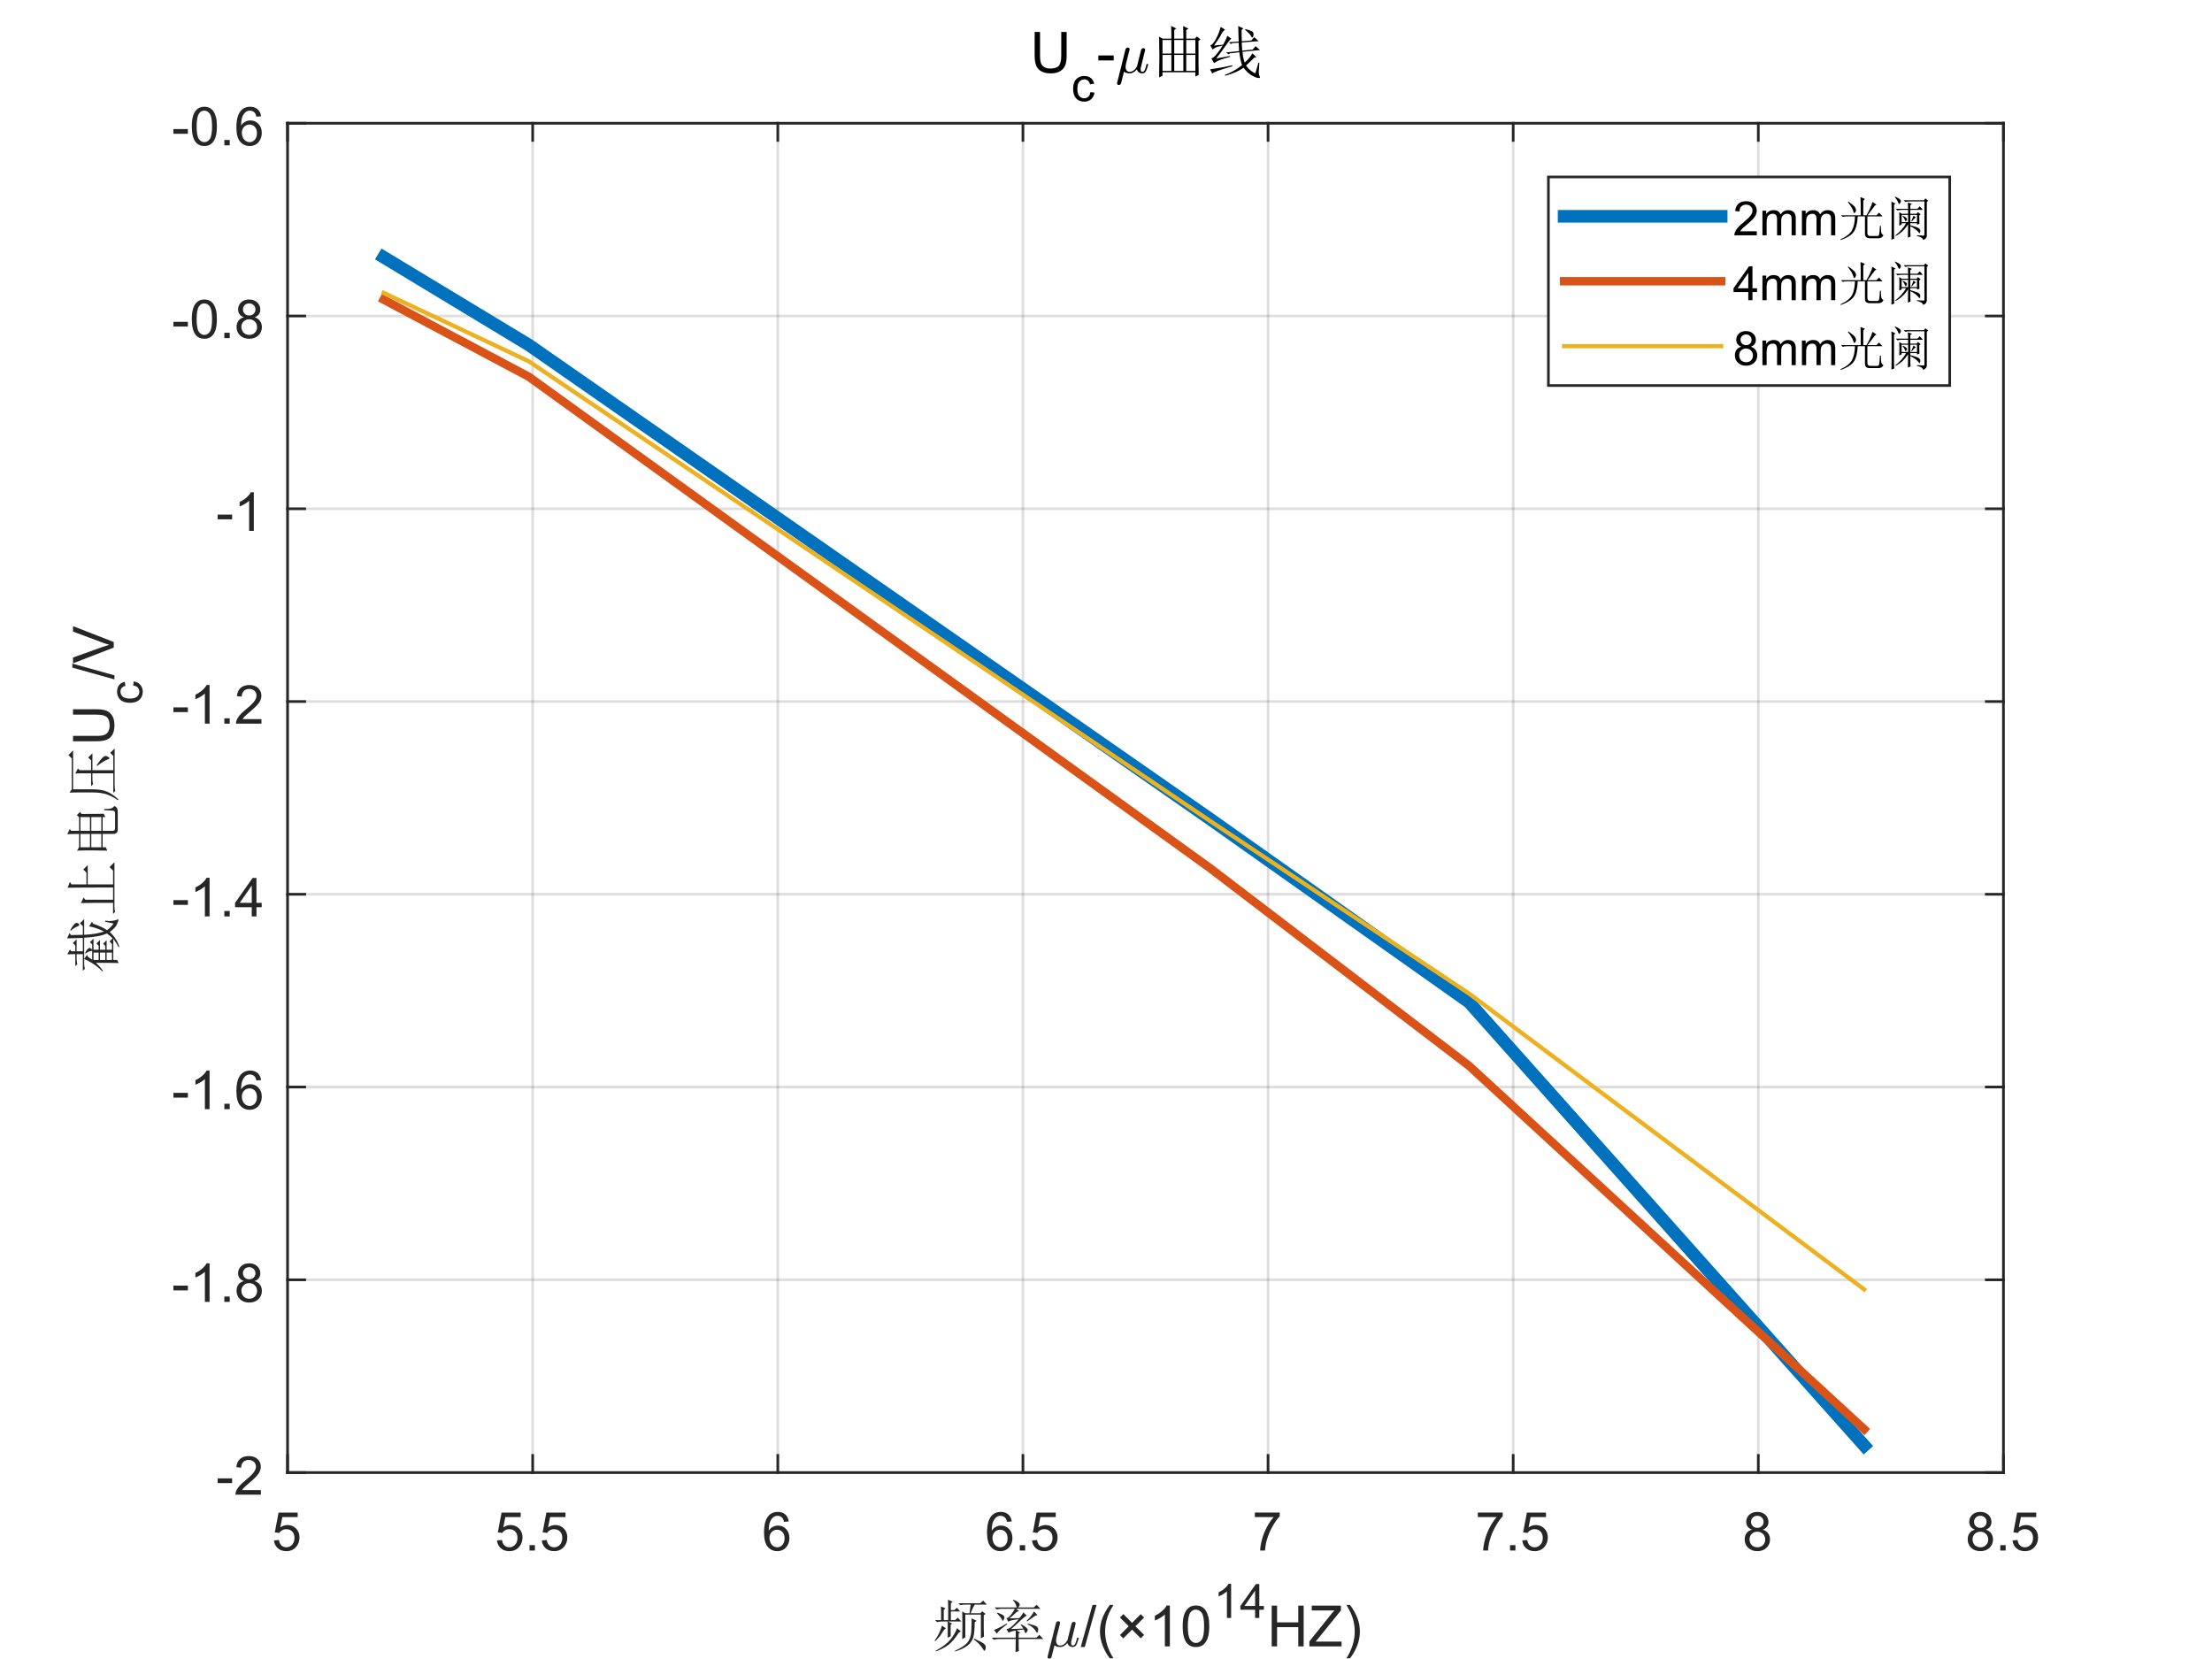 <?xml version="1.0"?>
<!DOCTYPE svg PUBLIC '-//W3C//DTD SVG 1.0//EN'
          'http://www.w3.org/TR/2001/REC-SVG-20010904/DTD/svg10.dtd'>
<svg xmlns:xlink="http://www.w3.org/1999/xlink" style="fill-opacity:1; color-rendering:auto; color-interpolation:auto; stroke:black; text-rendering:auto; stroke-linecap:square; stroke-miterlimit:10; stroke-opacity:1; shape-rendering:auto; fill:black; stroke-dasharray:none; font-weight:normal; stroke-width:1; font-family:'Dialog'; font-style:normal; stroke-linejoin:miter; font-size:12px; stroke-dashoffset:0; image-rendering:auto;" width="700" height="525" xmlns="http://www.w3.org/2000/svg"
><rect width="100%" height="100%" fill="#333333" stroke="none"/><!--Generated by the Batik Graphics2D SVG Generator--><defs id="genericDefs"
  /><g
  ><defs id="defs1"
    ><clipPath clipPathUnits="userSpaceOnUse" id="clipPath1"
      ><path d="M0 0 L700 0 L700 525 L0 525 L0 0 Z"
      /></clipPath
    ></defs
    ><g style="fill:white; stroke:white;"
    ><rect x="0" y="0" width="700" style="clip-path:url(#clipPath1); stroke:none;" height="525"
    /></g
    ><g style="fill:white; text-rendering:optimizeSpeed; color-rendering:optimizeSpeed; image-rendering:optimizeSpeed; shape-rendering:crispEdges; color-interpolation:sRGB; stroke:white;"
    ><rect x="0" width="700" height="525" y="0" style="stroke:none;"
      /><path style="stroke:none;" d="M91 466 L634 466 L634 39 L91 39 Z"
    /></g
    ><g style="stroke-linecap:butt; fill-opacity:0.149; fill:rgb(38,38,38); text-rendering:geometricPrecision; color-rendering:optimizeQuality; image-rendering:optimizeQuality; stroke-linejoin:round; color-interpolation:linearRGB; stroke:rgb(38,38,38); stroke-width:0.833; stroke-opacity:0.149;"
    ><line y2="39" style="fill:none;" x1="91" x2="91" y1="466"
      /><line y2="39" style="fill:none;" x1="168.571" x2="168.571" y1="466"
      /><line y2="39" style="fill:none;" x1="246.143" x2="246.143" y1="466"
      /><line y2="39" style="fill:none;" x1="323.714" x2="323.714" y1="466"
      /><line y2="39" style="fill:none;" x1="401.286" x2="401.286" y1="466"
      /><line y2="39" style="fill:none;" x1="478.857" x2="478.857" y1="466"
      /><line y2="39" style="fill:none;" x1="556.429" x2="556.429" y1="466"
      /><line y2="39" style="fill:none;" x1="634" x2="634" y1="466"
      /><line y2="466" style="fill:none;" x1="634" x2="91" y1="466"
      /><line y2="405" style="fill:none;" x1="634" x2="91" y1="405"
      /><line y2="344" style="fill:none;" x1="634" x2="91" y1="344"
      /><line y2="283" style="fill:none;" x1="634" x2="91" y1="283"
      /><line y2="222" style="fill:none;" x1="634" x2="91" y1="222"
      /><line y2="161" style="fill:none;" x1="634" x2="91" y1="161"
      /><line y2="100" style="fill:none;" x1="634" x2="91" y1="100"
      /><line y2="39" style="fill:none;" x1="634" x2="91" y1="39"
      /><line x1="91" x2="634" y1="466" style="stroke-linecap:square; fill-opacity:1; fill:none; stroke-opacity:1;" y2="466"
      /><line x1="91" x2="634" y1="39" style="stroke-linecap:square; fill-opacity:1; fill:none; stroke-opacity:1;" y2="39"
      /><line x1="91" x2="91" y1="466" style="stroke-linecap:square; fill-opacity:1; fill:none; stroke-opacity:1;" y2="460.57"
      /><line x1="168.571" x2="168.571" y1="466" style="stroke-linecap:square; fill-opacity:1; fill:none; stroke-opacity:1;" y2="460.57"
      /><line x1="246.143" x2="246.143" y1="466" style="stroke-linecap:square; fill-opacity:1; fill:none; stroke-opacity:1;" y2="460.57"
      /><line x1="323.714" x2="323.714" y1="466" style="stroke-linecap:square; fill-opacity:1; fill:none; stroke-opacity:1;" y2="460.57"
      /><line x1="401.286" x2="401.286" y1="466" style="stroke-linecap:square; fill-opacity:1; fill:none; stroke-opacity:1;" y2="460.57"
      /><line x1="478.857" x2="478.857" y1="466" style="stroke-linecap:square; fill-opacity:1; fill:none; stroke-opacity:1;" y2="460.57"
      /><line x1="556.429" x2="556.429" y1="466" style="stroke-linecap:square; fill-opacity:1; fill:none; stroke-opacity:1;" y2="460.57"
      /><line x1="634" x2="634" y1="466" style="stroke-linecap:square; fill-opacity:1; fill:none; stroke-opacity:1;" y2="460.57"
      /><line x1="91" x2="91" y1="39" style="stroke-linecap:square; fill-opacity:1; fill:none; stroke-opacity:1;" y2="44.43"
      /><line x1="168.571" x2="168.571" y1="39" style="stroke-linecap:square; fill-opacity:1; fill:none; stroke-opacity:1;" y2="44.43"
      /><line x1="246.143" x2="246.143" y1="39" style="stroke-linecap:square; fill-opacity:1; fill:none; stroke-opacity:1;" y2="44.43"
      /><line x1="323.714" x2="323.714" y1="39" style="stroke-linecap:square; fill-opacity:1; fill:none; stroke-opacity:1;" y2="44.43"
      /><line x1="401.286" x2="401.286" y1="39" style="stroke-linecap:square; fill-opacity:1; fill:none; stroke-opacity:1;" y2="44.43"
      /><line x1="478.857" x2="478.857" y1="39" style="stroke-linecap:square; fill-opacity:1; fill:none; stroke-opacity:1;" y2="44.43"
      /><line x1="556.429" x2="556.429" y1="39" style="stroke-linecap:square; fill-opacity:1; fill:none; stroke-opacity:1;" y2="44.43"
      /><line x1="634" x2="634" y1="39" style="stroke-linecap:square; fill-opacity:1; fill:none; stroke-opacity:1;" y2="44.43"
    /></g
    ><g transform="translate(91,472.667)" style="font-size:17px; fill:rgb(38,38,38); text-rendering:geometricPrecision; color-rendering:optimizeQuality; image-rendering:optimizeQuality; color-interpolation:linearRGB; stroke:rgb(38,38,38);"
    ><path style="stroke:none;" d="M-4.297 14.812 L-2.719 14.672 Q-2.547 15.828 -1.914 16.406 Q-1.281 16.984 -0.391 16.984 Q0.688 16.984 1.438 16.172 Q2.188 15.359 2.188 14 Q2.188 12.734 1.469 11.992 Q0.75 11.25 -0.406 11.25 Q-1.125 11.25 -1.711 11.578 Q-2.297 11.906 -2.625 12.438 L-4.031 12.25 L-2.844 6 L3.203 6 L3.203 7.422 L-1.656 7.422 L-2.312 10.688 Q-1.219 9.938 -0.016 9.938 Q1.578 9.938 2.68 11.039 Q3.781 12.141 3.781 13.875 Q3.781 15.531 2.812 16.734 Q1.641 18.203 -0.391 18.203 Q-2.047 18.203 -3.094 17.273 Q-4.141 16.344 -4.297 14.812 Z"
    /></g
    ><g transform="translate(168.571,472.667)" style="font-size:17px; fill:rgb(38,38,38); text-rendering:geometricPrecision; color-rendering:optimizeQuality; image-rendering:optimizeQuality; color-interpolation:linearRGB; stroke:rgb(38,38,38);"
    ><path style="stroke:none;" d="M-11.297 14.812 L-9.719 14.672 Q-9.547 15.828 -8.914 16.406 Q-8.281 16.984 -7.391 16.984 Q-6.312 16.984 -5.562 16.172 Q-4.812 15.359 -4.812 14 Q-4.812 12.734 -5.531 11.992 Q-6.25 11.25 -7.406 11.25 Q-8.125 11.25 -8.711 11.578 Q-9.297 11.906 -9.625 12.438 L-11.031 12.25 L-9.844 6 L-3.797 6 L-3.797 7.422 L-8.656 7.422 L-9.312 10.688 Q-8.219 9.938 -7.016 9.938 Q-5.422 9.938 -4.32 11.039 Q-3.219 12.141 -3.219 13.875 Q-3.219 15.531 -4.188 16.734 Q-5.359 18.203 -7.391 18.203 Q-9.047 18.203 -10.094 17.273 Q-11.141 16.344 -11.297 14.812 ZM-0.999 18 L-0.999 16.297 L0.705 16.297 L0.705 18 L-0.999 18 ZM2.881 14.812 L4.459 14.672 Q4.631 15.828 5.264 16.406 Q5.896 16.984 6.787 16.984 Q7.865 16.984 8.615 16.172 Q9.365 15.359 9.365 14 Q9.365 12.734 8.646 11.992 Q7.928 11.25 6.771 11.25 Q6.053 11.25 5.467 11.578 Q4.881 11.906 4.553 12.438 L3.147 12.25 L4.334 6 L10.381 6 L10.381 7.422 L5.521 7.422 L4.865 10.688 Q5.959 9.938 7.162 9.938 Q8.756 9.938 9.857 11.039 Q10.959 12.141 10.959 13.875 Q10.959 15.531 9.99 16.734 Q8.818 18.203 6.787 18.203 Q5.131 18.203 4.084 17.273 Q3.037 16.344 2.881 14.812 Z"
    /></g
    ><g transform="translate(246.143,472.667)" style="font-size:17px; fill:rgb(38,38,38); text-rendering:geometricPrecision; color-rendering:optimizeQuality; image-rendering:optimizeQuality; color-interpolation:linearRGB; stroke:rgb(38,38,38);"
    ><path style="stroke:none;" d="M3.453 8.812 L1.969 8.922 Q1.781 8.047 1.406 7.656 Q0.797 7.016 -0.078 7.016 Q-0.797 7.016 -1.344 7.406 Q-2.047 7.922 -2.453 8.906 Q-2.859 9.891 -2.875 11.719 Q-2.328 10.906 -1.555 10.508 Q-0.781 10.109 0.078 10.109 Q1.578 10.109 2.625 11.211 Q3.672 12.312 3.672 14.047 Q3.672 15.188 3.18 16.172 Q2.688 17.156 1.82 17.68 Q0.953 18.203 -0.141 18.203 Q-2 18.203 -3.18 16.828 Q-4.359 15.453 -4.359 12.312 Q-4.359 8.781 -3.062 7.172 Q-1.922 5.781 0 5.781 Q1.438 5.781 2.359 6.586 Q3.281 7.391 3.453 8.812 ZM-2.641 14.062 Q-2.641 14.828 -2.312 15.531 Q-1.984 16.234 -1.398 16.609 Q-0.812 16.984 -0.156 16.984 Q0.781 16.984 1.461 16.219 Q2.141 15.453 2.141 14.141 Q2.141 12.875 1.469 12.148 Q0.797 11.422 -0.219 11.422 Q-1.234 11.422 -1.938 12.148 Q-2.641 12.875 -2.641 14.062 Z"
    /></g
    ><g transform="translate(323.714,472.667)" style="font-size:17px; fill:rgb(38,38,38); text-rendering:geometricPrecision; color-rendering:optimizeQuality; image-rendering:optimizeQuality; color-interpolation:linearRGB; stroke:rgb(38,38,38);"
    ><path style="stroke:none;" d="M-3.547 8.812 L-5.031 8.922 Q-5.219 8.047 -5.594 7.656 Q-6.203 7.016 -7.078 7.016 Q-7.797 7.016 -8.344 7.406 Q-9.047 7.922 -9.453 8.906 Q-9.859 9.891 -9.875 11.719 Q-9.328 10.906 -8.555 10.508 Q-7.781 10.109 -6.922 10.109 Q-5.422 10.109 -4.375 11.211 Q-3.328 12.312 -3.328 14.047 Q-3.328 15.188 -3.82 16.172 Q-4.312 17.156 -5.18 17.68 Q-6.047 18.203 -7.141 18.203 Q-9 18.203 -10.18 16.828 Q-11.359 15.453 -11.359 12.312 Q-11.359 8.781 -10.062 7.172 Q-8.922 5.781 -7 5.781 Q-5.562 5.781 -4.641 6.586 Q-3.719 7.391 -3.547 8.812 ZM-9.641 14.062 Q-9.641 14.828 -9.312 15.531 Q-8.984 16.234 -8.398 16.609 Q-7.812 16.984 -7.156 16.984 Q-6.219 16.984 -5.539 16.219 Q-4.859 15.453 -4.859 14.141 Q-4.859 12.875 -5.531 12.148 Q-6.203 11.422 -7.219 11.422 Q-8.234 11.422 -8.938 12.148 Q-9.641 12.875 -9.641 14.062 ZM-0.999 18 L-0.999 16.297 L0.705 16.297 L0.705 18 L-0.999 18 ZM2.881 14.812 L4.459 14.672 Q4.631 15.828 5.264 16.406 Q5.896 16.984 6.787 16.984 Q7.865 16.984 8.615 16.172 Q9.365 15.359 9.365 14 Q9.365 12.734 8.646 11.992 Q7.928 11.25 6.771 11.25 Q6.053 11.25 5.467 11.578 Q4.881 11.906 4.553 12.438 L3.147 12.25 L4.334 6 L10.381 6 L10.381 7.422 L5.521 7.422 L4.865 10.688 Q5.959 9.938 7.162 9.938 Q8.756 9.938 9.857 11.039 Q10.959 12.141 10.959 13.875 Q10.959 15.531 9.99 16.734 Q8.818 18.203 6.787 18.203 Q5.131 18.203 4.084 17.273 Q3.037 16.344 2.881 14.812 Z"
    /></g
    ><g transform="translate(401.286,472.667)" style="font-size:17px; fill:rgb(38,38,38); text-rendering:geometricPrecision; color-rendering:optimizeQuality; image-rendering:optimizeQuality; color-interpolation:linearRGB; stroke:rgb(38,38,38);"
    ><path style="stroke:none;" d="M-4.188 7.422 L-4.188 5.984 L3.688 5.984 L3.688 7.156 Q2.516 8.391 1.375 10.438 Q0.234 12.484 -0.391 14.656 Q-0.828 16.188 -0.953 18 L-2.5 18 Q-2.469 16.562 -1.93 14.531 Q-1.391 12.5 -0.383 10.609 Q0.625 8.719 1.766 7.422 L-4.188 7.422 Z"
    /></g
    ><g transform="translate(478.857,472.667)" style="font-size:17px; fill:rgb(38,38,38); text-rendering:geometricPrecision; color-rendering:optimizeQuality; image-rendering:optimizeQuality; color-interpolation:linearRGB; stroke:rgb(38,38,38);"
    ><path style="stroke:none;" d="M-11.188 7.422 L-11.188 5.984 L-3.312 5.984 L-3.312 7.156 Q-4.484 8.391 -5.625 10.438 Q-6.766 12.484 -7.391 14.656 Q-7.828 16.188 -7.953 18 L-9.5 18 Q-9.469 16.562 -8.93 14.531 Q-8.391 12.5 -7.383 10.609 Q-6.375 8.719 -5.234 7.422 L-11.188 7.422 ZM-0.999 18 L-0.999 16.297 L0.705 16.297 L0.705 18 L-0.999 18 ZM2.881 14.812 L4.459 14.672 Q4.631 15.828 5.264 16.406 Q5.896 16.984 6.787 16.984 Q7.865 16.984 8.615 16.172 Q9.365 15.359 9.365 14 Q9.365 12.734 8.646 11.992 Q7.928 11.25 6.771 11.25 Q6.053 11.25 5.467 11.578 Q4.881 11.906 4.553 12.438 L3.147 12.25 L4.334 6 L10.381 6 L10.381 7.422 L5.521 7.422 L4.865 10.688 Q5.959 9.938 7.162 9.938 Q8.756 9.938 9.857 11.039 Q10.959 12.141 10.959 13.875 Q10.959 15.531 9.99 16.734 Q8.818 18.203 6.787 18.203 Q5.131 18.203 4.084 17.273 Q3.037 16.344 2.881 14.812 Z"
    /></g
    ><g transform="translate(556.429,472.667)" style="font-size:17px; fill:rgb(38,38,38); text-rendering:geometricPrecision; color-rendering:optimizeQuality; image-rendering:optimizeQuality; color-interpolation:linearRGB; stroke:rgb(38,38,38);"
    ><path style="stroke:none;" d="M-2 11.406 Q-2.922 11.062 -3.375 10.43 Q-3.828 9.797 -3.828 8.922 Q-3.828 7.594 -2.867 6.688 Q-1.906 5.781 -0.328 5.781 Q1.266 5.781 2.234 6.703 Q3.203 7.625 3.203 8.953 Q3.203 9.812 2.766 10.438 Q2.328 11.062 1.422 11.406 Q2.531 11.766 3.117 12.578 Q3.703 13.391 3.703 14.516 Q3.703 16.078 2.602 17.141 Q1.5 18.203 -0.297 18.203 Q-2.109 18.203 -3.211 17.141 Q-4.312 16.078 -4.312 14.484 Q-4.312 13.297 -3.711 12.492 Q-3.109 11.688 -2 11.406 ZM-2.297 8.875 Q-2.297 9.734 -1.742 10.281 Q-1.188 10.828 -0.297 10.828 Q0.562 10.828 1.117 10.281 Q1.672 9.734 1.672 8.953 Q1.672 8.125 1.102 7.57 Q0.531 7.016 -0.312 7.016 Q-1.172 7.016 -1.734 7.562 Q-2.297 8.109 -2.297 8.875 ZM-2.781 14.484 Q-2.781 15.125 -2.477 15.727 Q-2.172 16.328 -1.57 16.656 Q-0.969 16.984 -0.281 16.984 Q0.781 16.984 1.484 16.289 Q2.188 15.594 2.188 14.531 Q2.188 13.453 1.469 12.75 Q0.75 12.047 -0.328 12.047 Q-1.391 12.047 -2.086 12.742 Q-2.781 13.438 -2.781 14.484 Z"
    /></g
    ><g transform="translate(634,472.667)" style="font-size:17px; fill:rgb(38,38,38); text-rendering:geometricPrecision; color-rendering:optimizeQuality; image-rendering:optimizeQuality; color-interpolation:linearRGB; stroke:rgb(38,38,38);"
    ><path style="stroke:none;" d="M-9 11.406 Q-9.922 11.062 -10.375 10.43 Q-10.828 9.797 -10.828 8.922 Q-10.828 7.594 -9.867 6.688 Q-8.906 5.781 -7.328 5.781 Q-5.734 5.781 -4.766 6.703 Q-3.797 7.625 -3.797 8.953 Q-3.797 9.812 -4.234 10.438 Q-4.672 11.062 -5.578 11.406 Q-4.469 11.766 -3.883 12.578 Q-3.297 13.391 -3.297 14.516 Q-3.297 16.078 -4.398 17.141 Q-5.5 18.203 -7.297 18.203 Q-9.109 18.203 -10.211 17.141 Q-11.312 16.078 -11.312 14.484 Q-11.312 13.297 -10.711 12.492 Q-10.109 11.688 -9 11.406 ZM-9.297 8.875 Q-9.297 9.734 -8.742 10.281 Q-8.188 10.828 -7.297 10.828 Q-6.438 10.828 -5.883 10.281 Q-5.328 9.734 -5.328 8.953 Q-5.328 8.125 -5.898 7.57 Q-6.469 7.016 -7.312 7.016 Q-8.172 7.016 -8.734 7.562 Q-9.297 8.109 -9.297 8.875 ZM-9.781 14.484 Q-9.781 15.125 -9.477 15.727 Q-9.172 16.328 -8.57 16.656 Q-7.969 16.984 -7.281 16.984 Q-6.219 16.984 -5.516 16.289 Q-4.812 15.594 -4.812 14.531 Q-4.812 13.453 -5.531 12.75 Q-6.25 12.047 -7.328 12.047 Q-8.391 12.047 -9.086 12.742 Q-9.781 13.438 -9.781 14.484 ZM-0.999 18 L-0.999 16.297 L0.705 16.297 L0.705 18 L-0.999 18 ZM2.881 14.812 L4.459 14.672 Q4.631 15.828 5.264 16.406 Q5.896 16.984 6.787 16.984 Q7.865 16.984 8.615 16.172 Q9.365 15.359 9.365 14 Q9.365 12.734 8.646 11.992 Q7.928 11.25 6.771 11.25 Q6.053 11.25 5.467 11.578 Q4.881 11.906 4.553 12.438 L3.147 12.25 L4.334 6 L10.381 6 L10.381 7.422 L5.521 7.422 L4.865 10.688 Q5.959 9.938 7.162 9.938 Q8.756 9.938 9.857 11.039 Q10.959 12.141 10.959 13.875 Q10.959 15.531 9.99 16.734 Q8.818 18.203 6.787 18.203 Q5.131 18.203 4.084 17.273 Q3.037 16.344 2.881 14.812 Z"
    /></g
    ><g transform="translate(295,521)" style="font-size:18px; fill:rgb(38,38,38); text-rendering:geometricPrecision; color-rendering:optimizeQuality; image-rendering:optimizeQuality; color-interpolation:linearRGB; stroke:rgb(38,38,38);"
    ><path style="stroke:none;" d="M7.875 -5.766 L9.078 -4.719 L8.438 -4.359 Q6.75 -1.766 5.242 -0.562 Q3.734 0.641 1.125 1.625 L1.062 1.406 Q4.156 -0.281 5.633 -2.008 Q7.109 -3.734 7.875 -5.766 ZM5.062 -8.297 L5.062 -12.312 Q5.062 -13.219 5 -14.766 L6.469 -14.141 L5.906 -13.641 L5.906 -11.469 L7.031 -11.469 L7.812 -12.234 L8.859 -11.047 L5.906 -11.047 L5.906 -8.297 L7.25 -8.297 L8.094 -9.078 L9.219 -7.875 L5.062 -7.875 L6.328 -7.172 L5.844 -6.828 L5.844 -3.234 L4.922 -2.672 L4.922 -7.875 L3.234 -7.875 Q2.328 -7.875 1.547 -7.672 L0.922 -8.297 L2.812 -8.297 L2.812 -10.969 Q2.812 -11.812 2.75 -12.656 L4.219 -12.031 L3.656 -11.531 L3.656 -8.297 L5.062 -8.297 ZM3.094 -6.547 L4.359 -5.703 Q3.875 -5.562 3.094 -4.219 Q2.25 -2.812 0.922 -1.625 L0.781 -1.828 Q2.328 -3.938 3.094 -6.547 ZM9.5 -2.25 Q9.562 -4.078 9.562 -6.508 Q9.562 -8.938 9.5 -11.047 L10.484 -10.484 L11.812 -10.484 Q12.094 -12.453 12.172 -13.219 L10.625 -13.219 Q9.703 -13.219 8.938 -13.016 L8.297 -13.641 L15.188 -13.641 L16.109 -14.484 L17.297 -13.219 L13.5 -13.219 Q13.016 -12.656 12.172 -10.484 L15.266 -10.484 L15.828 -11.109 L16.875 -10.266 L16.312 -9.844 L16.312 -5.562 Q16.312 -4.359 16.391 -3.094 L15.406 -2.531 L15.406 -10.062 L10.484 -10.062 L10.484 -2.891 L9.5 -2.25 ZM14.062 -8.094 L13.438 -7.594 Q13.438 -4.219 12.977 -2.781 Q12.516 -1.344 11.219 -0.281 Q9.922 0.781 7.25 1.625 L7.172 1.406 Q9.984 0.141 11.078 -1.125 Q12.172 -2.391 12.344 -4.469 Q12.516 -6.547 12.453 -8.859 L14.062 -8.094 ZM13.297 -2.469 Q16.031 -1.203 16.492 -0.711 Q16.953 -0.219 16.953 0.281 Q16.953 0.641 16.812 1.023 Q16.672 1.406 16.531 1.406 Q16.391 1.406 16.25 1.125 Q15.891 0.5 15.297 -0.242 Q14.703 -0.984 13.156 -2.25 L13.297 -2.469 ZM20.469 -10.484 L20.609 -10.688 Q21.875 -10.266 22.367 -9.914 Q22.859 -9.562 22.859 -9.141 Q22.859 -8.938 22.68 -8.516 Q22.5 -8.094 22.359 -8.094 Q22.219 -8.094 22.016 -8.578 Q21.594 -9.359 20.469 -10.484 ZM19.547 -5.203 Q20.469 -5.422 23.625 -7.25 L23.766 -7.031 Q22.719 -6.266 21.766 -5.453 Q20.812 -4.641 20.469 -4.016 L19.547 -5.203 ZM32.625 -9.703 Q31.5 -8.859 30.031 -7.875 L29.891 -8.094 Q31.438 -9.562 32.203 -11.047 L33.328 -9.922 L32.625 -9.703 ZM30.172 -7.031 L30.234 -7.25 Q32.703 -6.609 33.125 -6.227 Q33.547 -5.844 33.547 -5.344 Q33.547 -5 33.438 -4.68 Q33.328 -4.359 33.188 -4.359 Q32.984 -4.359 32.625 -5.062 Q32 -6.047 30.172 -7.031 ZM26.859 -10.969 Q25.031 -9.281 24.469 -8.859 Q25.875 -8.859 27.562 -8.938 Q28.406 -9.844 28.828 -10.766 L29.953 -9.703 Q29.391 -9.562 27.703 -7.953 Q26.016 -6.328 24.969 -5.484 Q26.859 -5.562 28.828 -5.625 Q28.547 -6.125 27.984 -6.891 L28.125 -7.031 Q29.391 -6.328 29.812 -5.906 Q30.234 -5.484 30.234 -5.203 Q30.234 -5 29.953 -4.578 Q29.672 -4.156 29.531 -4.156 Q29.469 -4.156 29.391 -4.359 Q29.25 -4.781 28.969 -5.344 Q28.266 -5.281 26.656 -5.062 L27.844 -4.359 L27.359 -4.016 L27.359 -2.75 L32.984 -2.75 L33.891 -3.656 L35.156 -2.328 L27.359 -2.328 Q27.359 0.781 27.422 1.484 L26.375 1.828 Q26.438 0 26.438 -2.328 L21.172 -2.328 Q20.25 -2.328 19.484 -2.109 L18.844 -2.75 L26.438 -2.75 L26.438 -5 Q24.891 -4.781 24.188 -4.297 L23.484 -5.484 Q24.406 -5.484 25.531 -6.609 Q26.656 -7.734 27.359 -8.578 Q24.75 -8.297 24.047 -7.812 L23.484 -8.938 Q24.047 -8.859 24.961 -10.055 Q25.875 -11.25 26.156 -11.891 L22.078 -11.891 Q21.172 -11.891 20.391 -11.672 L19.766 -12.312 L26.719 -12.312 Q26.578 -13.5 25.531 -14.625 L25.672 -14.766 Q27.078 -14.203 27.391 -13.82 Q27.703 -13.438 27.703 -13.219 Q27.703 -12.797 27.141 -12.312 L32.141 -12.312 L33.047 -13.156 L34.25 -11.891 L26.578 -11.891 L27.5 -11.109 L26.859 -10.969 Z"
    /></g
    ><g transform="translate(331,521)" style="font-size:18px; fill:rgb(38,38,38); text-rendering:geometricPrecision; color-rendering:optimizeQuality; image-rendering:optimizeQuality; font-family:'mwb_cmmi10'; color-interpolation:linearRGB; stroke:rgb(38,38,38);"
    ><path style="stroke:none;" d="M0.5 3.391 Q0.5 3.281 0.516 3.25 L3.172 -7.391 Q3.25 -7.641 3.453 -7.797 Q3.656 -7.953 3.922 -7.953 Q4.156 -7.953 4.312 -7.82 Q4.469 -7.688 4.469 -7.453 Q4.469 -7.406 4.461 -7.375 Q4.453 -7.344 4.453 -7.297 L3.391 -3.094 Q3.203 -2.344 3.203 -1.797 Q3.203 -1.141 3.523 -0.703 Q3.844 -0.266 4.484 -0.266 Q5.797 -0.266 6.781 -1.906 Q6.797 -1.922 6.797 -1.93 Q6.797 -1.938 6.797 -1.953 L8.109 -7.188 Q8.172 -7.422 8.391 -7.594 Q8.609 -7.766 8.859 -7.766 Q9.078 -7.766 9.234 -7.625 Q9.391 -7.484 9.391 -7.25 Q9.391 -7.141 9.375 -7.109 L8.094 -1.922 Q7.953 -1.422 7.953 -1.047 Q7.953 -0.266 8.484 -0.266 Q9.047 -0.266 9.328 -0.961 Q9.609 -1.656 9.828 -2.641 Q9.859 -2.75 9.969 -2.75 L10.188 -2.75 Q10.25 -2.75 10.305 -2.695 Q10.359 -2.641 10.359 -2.578 Q10.031 -1.312 9.664 -0.555 Q9.297 0.203 8.453 0.203 Q7.844 0.203 7.383 -0.141 Q6.922 -0.484 6.781 -1.062 Q6.344 -0.5 5.742 -0.148 Q5.141 0.203 4.469 0.203 Q3.344 0.203 2.703 -0.328 L1.781 3.312 Q1.734 3.562 1.523 3.727 Q1.312 3.891 1.047 3.891 Q0.828 3.891 0.664 3.75 Q0.5 3.609 0.5 3.391 Z"
    /></g
    ><g transform="translate(342,521)" style="font-size:18px; fill:rgb(38,38,38); text-rendering:geometricPrecision; color-rendering:optimizeQuality; image-rendering:optimizeQuality; color-interpolation:linearRGB; stroke:rgb(38,38,38);"
    ><path style="stroke:none;" d="M0 0.219 L3.734 -13.109 L5 -13.109 L1.281 0.219 L0 0.219 ZM9.204 3.781 Q7.907 2.141 7.001 -0.078 Q6.095 -2.297 6.095 -4.672 Q6.095 -6.766 6.767 -8.672 Q7.564 -10.906 9.204 -13.109 L10.345 -13.109 Q9.282 -11.281 8.938 -10.5 Q8.407 -9.281 8.095 -7.969 Q7.72 -6.312 7.72 -4.656 Q7.72 -0.438 10.345 3.781 L9.204 3.781 ZM12.417 -3.594 L15.183 -6.359 L12.417 -9.125 L13.495 -10.203 L16.245 -7.438 L18.995 -10.188 L20.058 -9.125 L17.308 -6.375 L20.073 -3.609 L18.995 -2.547 L16.245 -5.297 L13.479 -2.531 L12.417 -3.594 ZM28.21 0 L26.632 0 L26.632 -10.078 Q26.054 -9.531 25.132 -8.992 Q24.21 -8.453 23.46 -8.172 L23.46 -9.703 Q24.788 -10.328 25.788 -11.219 Q26.788 -12.109 27.194 -12.938 L28.21 -12.938 L28.21 0 ZM32.268 -6.359 Q32.268 -8.641 32.736 -10.031 Q33.205 -11.422 34.135 -12.18 Q35.065 -12.938 36.471 -12.938 Q37.502 -12.938 38.283 -12.523 Q39.065 -12.109 39.572 -11.32 Q40.08 -10.531 40.377 -9.398 Q40.674 -8.266 40.674 -6.359 Q40.674 -4.094 40.205 -2.695 Q39.736 -1.297 38.807 -0.539 Q37.877 0.219 36.471 0.219 Q34.596 0.219 33.533 -1.109 Q32.268 -2.719 32.268 -6.359 ZM33.893 -6.359 Q33.893 -3.188 34.635 -2.133 Q35.377 -1.078 36.471 -1.078 Q37.549 -1.078 38.299 -2.133 Q39.049 -3.188 39.049 -6.359 Q39.049 -9.531 38.299 -10.578 Q37.549 -11.625 36.455 -11.625 Q35.361 -11.625 34.705 -10.703 Q33.893 -9.531 33.893 -6.359 Z"
    /></g
    ><g transform="translate(384,512)" style="font-size:15px; fill:rgb(38,38,38); text-rendering:geometricPrecision; color-rendering:optimizeQuality; image-rendering:optimizeQuality; color-interpolation:linearRGB; stroke:rgb(38,38,38);"
    ><path style="stroke:none;" d="M5.594 0 L4.266 0 L4.266 -8.406 Q3.797 -7.953 3.023 -7.492 Q2.25 -7.031 1.641 -6.812 L1.641 -8.094 Q2.734 -8.609 3.562 -9.344 Q4.391 -10.078 4.734 -10.781 L5.594 -10.781 L5.594 0 ZM13.186 0 L13.186 -2.578 L8.53 -2.578 L8.53 -3.781 L13.436 -10.734 L14.514 -10.734 L14.514 -3.781 L15.967 -3.781 L15.967 -2.578 L14.514 -2.578 L14.514 0 L13.186 0 ZM13.186 -3.781 L13.186 -8.625 L9.827 -3.781 L13.186 -3.781 Z"
    /></g
    ><g transform="translate(401,521)" style="font-size:18px; fill:rgb(38,38,38); text-rendering:geometricPrecision; color-rendering:optimizeQuality; image-rendering:optimizeQuality; color-interpolation:linearRGB; stroke:rgb(38,38,38);"
    ><path style="stroke:none;" d="M1.438 0 L1.438 -12.891 L3.141 -12.891 L3.141 -7.594 L9.844 -7.594 L9.844 -12.891 L11.547 -12.891 L11.547 0 L9.844 0 L9.844 -6.078 L3.141 -6.078 L3.141 0 L1.438 0 ZM13.358 0 L13.358 -1.578 L19.968 -9.828 Q20.671 -10.719 21.296 -11.359 L14.108 -11.359 L14.108 -12.891 L23.343 -12.891 L23.343 -11.359 L16.108 -2.422 L15.327 -1.516 L23.546 -1.516 L23.546 0 L13.358 0 ZM26.213 3.781 L25.088 3.781 Q27.713 -0.438 27.713 -4.656 Q27.713 -6.312 27.338 -7.938 Q27.041 -9.25 26.494 -10.469 Q26.15 -11.266 25.088 -13.109 L26.213 -13.109 Q27.869 -10.906 28.666 -8.672 Q29.338 -6.766 29.338 -4.672 Q29.338 -2.297 28.432 -0.078 Q27.525 2.141 26.213 3.781 Z"
    /></g
    ><g style="fill:rgb(38,38,38); text-rendering:geometricPrecision; color-rendering:optimizeQuality; image-rendering:optimizeQuality; stroke-linejoin:round; color-interpolation:linearRGB; stroke:rgb(38,38,38); stroke-width:0.833;"
    ><line y2="39" style="fill:none;" x1="91" x2="91" y1="466"
      /><line y2="39" style="fill:none;" x1="634" x2="634" y1="466"
      /><line y2="466" style="fill:none;" x1="91" x2="96.43" y1="466"
      /><line y2="405" style="fill:none;" x1="91" x2="96.43" y1="405"
      /><line y2="344" style="fill:none;" x1="91" x2="96.43" y1="344"
      /><line y2="283" style="fill:none;" x1="91" x2="96.43" y1="283"
      /><line y2="222" style="fill:none;" x1="91" x2="96.43" y1="222"
      /><line y2="161" style="fill:none;" x1="91" x2="96.43" y1="161"
      /><line y2="100" style="fill:none;" x1="91" x2="96.43" y1="100"
      /><line y2="39" style="fill:none;" x1="91" x2="96.43" y1="39"
      /><line y2="466" style="fill:none;" x1="634" x2="628.57" y1="466"
      /><line y2="405" style="fill:none;" x1="634" x2="628.57" y1="405"
      /><line y2="344" style="fill:none;" x1="634" x2="628.57" y1="344"
      /><line y2="283" style="fill:none;" x1="634" x2="628.57" y1="283"
      /><line y2="222" style="fill:none;" x1="634" x2="628.57" y1="222"
      /><line y2="161" style="fill:none;" x1="634" x2="628.57" y1="161"
      /><line y2="100" style="fill:none;" x1="634" x2="628.57" y1="100"
      /><line y2="39" style="fill:none;" x1="634" x2="628.57" y1="39"
    /></g
    ><g transform="translate(84.333,466)" style="font-size:17px; fill:rgb(38,38,38); text-rendering:geometricPrecision; color-rendering:optimizeQuality; image-rendering:optimizeQuality; color-interpolation:linearRGB; stroke:rgb(38,38,38);"
    ><path style="stroke:none;" d="M-15.453 3.344 L-15.453 1.844 L-10.875 1.844 L-10.875 3.344 L-15.453 3.344 ZM-1.776 5.562 L-1.776 7 L-9.823 7 Q-9.839 6.453 -9.651 5.969 Q-9.339 5.141 -8.667 4.344 Q-7.995 3.547 -6.714 2.5 Q-4.729 0.875 -4.034 -0.078 Q-3.339 -1.031 -3.339 -1.875 Q-3.339 -2.766 -3.972 -3.375 Q-4.604 -3.984 -5.62 -3.984 Q-6.698 -3.984 -7.347 -3.336 Q-7.995 -2.688 -8.011 -1.547 L-9.542 -1.703 Q-9.386 -3.422 -8.354 -4.32 Q-7.323 -5.219 -5.589 -5.219 Q-3.839 -5.219 -2.815 -4.25 Q-1.792 -3.281 -1.792 -1.844 Q-1.792 -1.109 -2.097 -0.406 Q-2.401 0.297 -3.089 1.078 Q-3.776 1.859 -5.386 3.219 Q-6.729 4.359 -7.112 4.758 Q-7.495 5.156 -7.745 5.562 L-1.776 5.562 Z"
    /></g
    ><g transform="translate(84.333,405)" style="font-size:17px; fill:rgb(38,38,38); text-rendering:geometricPrecision; color-rendering:optimizeQuality; image-rendering:optimizeQuality; color-interpolation:linearRGB; stroke:rgb(38,38,38);"
    ><path style="stroke:none;" d="M-29.453 3.344 L-29.453 1.844 L-24.875 1.844 L-24.875 3.344 L-29.453 3.344 ZM-18.011 7 L-19.495 7 L-19.495 -2.516 Q-20.042 -2 -20.917 -1.492 Q-21.792 -0.984 -22.495 -0.719 L-22.495 -2.172 Q-21.23 -2.75 -20.292 -3.594 Q-19.355 -4.438 -18.964 -5.219 L-18.011 -5.219 L-18.011 7 ZM-13.337 7 L-13.337 5.297 L-11.634 5.297 L-11.634 7 L-13.337 7 ZM-7.161 0.406 Q-8.083 0.062 -8.536 -0.57 Q-8.989 -1.203 -8.989 -2.078 Q-8.989 -3.406 -8.028 -4.312 Q-7.067 -5.219 -5.489 -5.219 Q-3.896 -5.219 -2.927 -4.297 Q-1.958 -3.375 -1.958 -2.047 Q-1.958 -1.188 -2.396 -0.562 Q-2.833 0.062 -3.739 0.406 Q-2.63 0.766 -2.044 1.578 Q-1.458 2.391 -1.458 3.516 Q-1.458 5.078 -2.56 6.141 Q-3.661 7.203 -5.458 7.203 Q-7.271 7.203 -8.372 6.141 Q-9.474 5.078 -9.474 3.484 Q-9.474 2.297 -8.872 1.492 Q-8.271 0.688 -7.161 0.406 ZM-7.458 -2.125 Q-7.458 -1.266 -6.903 -0.719 Q-6.349 -0.172 -5.458 -0.172 Q-4.599 -0.172 -4.044 -0.719 Q-3.489 -1.266 -3.489 -2.047 Q-3.489 -2.875 -4.06 -3.43 Q-4.63 -3.984 -5.474 -3.984 Q-6.333 -3.984 -6.896 -3.438 Q-7.458 -2.891 -7.458 -2.125 ZM-7.942 3.484 Q-7.942 4.125 -7.638 4.727 Q-7.333 5.328 -6.731 5.656 Q-6.13 5.984 -5.442 5.984 Q-4.38 5.984 -3.677 5.289 Q-2.974 4.594 -2.974 3.531 Q-2.974 2.453 -3.692 1.75 Q-4.411 1.047 -5.489 1.047 Q-6.552 1.047 -7.247 1.742 Q-7.942 2.438 -7.942 3.484 Z"
    /></g
    ><g transform="translate(84.333,344)" style="font-size:17px; fill:rgb(38,38,38); text-rendering:geometricPrecision; color-rendering:optimizeQuality; image-rendering:optimizeQuality; color-interpolation:linearRGB; stroke:rgb(38,38,38);"
    ><path style="stroke:none;" d="M-29.453 3.344 L-29.453 1.844 L-24.875 1.844 L-24.875 3.344 L-29.453 3.344 ZM-18.011 7 L-19.495 7 L-19.495 -2.516 Q-20.042 -2 -20.917 -1.492 Q-21.792 -0.984 -22.495 -0.719 L-22.495 -2.172 Q-21.23 -2.75 -20.292 -3.594 Q-19.355 -4.438 -18.964 -5.219 L-18.011 -5.219 L-18.011 7 ZM-13.337 7 L-13.337 5.297 L-11.634 5.297 L-11.634 7 L-13.337 7 ZM-1.708 -2.188 L-3.192 -2.078 Q-3.38 -2.953 -3.755 -3.344 Q-4.364 -3.984 -5.239 -3.984 Q-5.958 -3.984 -6.505 -3.594 Q-7.208 -3.078 -7.614 -2.094 Q-8.021 -1.109 -8.036 0.719 Q-7.489 -0.094 -6.716 -0.492 Q-5.942 -0.891 -5.083 -0.891 Q-3.583 -0.891 -2.536 0.211 Q-1.489 1.312 -1.489 3.047 Q-1.489 4.188 -1.981 5.172 Q-2.474 6.156 -3.341 6.68 Q-4.208 7.203 -5.302 7.203 Q-7.161 7.203 -8.341 5.828 Q-9.521 4.453 -9.521 1.312 Q-9.521 -2.219 -8.224 -3.828 Q-7.083 -5.219 -5.161 -5.219 Q-3.724 -5.219 -2.802 -4.414 Q-1.88 -3.609 -1.708 -2.188 ZM-7.802 3.062 Q-7.802 3.828 -7.474 4.531 Q-7.146 5.234 -6.56 5.609 Q-5.974 5.984 -5.317 5.984 Q-4.38 5.984 -3.7 5.219 Q-3.021 4.453 -3.021 3.141 Q-3.021 1.875 -3.692 1.148 Q-4.364 0.422 -5.38 0.422 Q-6.396 0.422 -7.099 1.148 Q-7.802 1.875 -7.802 3.062 Z"
    /></g
    ><g transform="translate(84.333,283)" style="font-size:17px; fill:rgb(38,38,38); text-rendering:geometricPrecision; color-rendering:optimizeQuality; image-rendering:optimizeQuality; color-interpolation:linearRGB; stroke:rgb(38,38,38);"
    ><path style="stroke:none;" d="M-29.453 3.344 L-29.453 1.844 L-24.875 1.844 L-24.875 3.344 L-29.453 3.344 ZM-18.011 7 L-19.495 7 L-19.495 -2.516 Q-20.042 -2 -20.917 -1.492 Q-21.792 -0.984 -22.495 -0.719 L-22.495 -2.172 Q-21.23 -2.75 -20.292 -3.594 Q-19.355 -4.438 -18.964 -5.219 L-18.011 -5.219 L-18.011 7 ZM-13.337 7 L-13.337 5.297 L-11.634 5.297 L-11.634 7 L-13.337 7 ZM-4.661 7 L-4.661 4.094 L-9.942 4.094 L-9.942 2.719 L-4.396 -5.172 L-3.177 -5.172 L-3.177 2.719 L-1.52 2.719 L-1.52 4.094 L-3.177 4.094 L-3.177 7 L-4.661 7 ZM-4.661 2.719 L-4.661 -2.766 L-8.474 2.719 L-4.661 2.719 Z"
    /></g
    ><g transform="translate(84.333,222)" style="font-size:17px; fill:rgb(38,38,38); text-rendering:geometricPrecision; color-rendering:optimizeQuality; image-rendering:optimizeQuality; color-interpolation:linearRGB; stroke:rgb(38,38,38);"
    ><path style="stroke:none;" d="M-29.453 3.344 L-29.453 1.844 L-24.875 1.844 L-24.875 3.344 L-29.453 3.344 ZM-18.011 7 L-19.495 7 L-19.495 -2.516 Q-20.042 -2 -20.917 -1.492 Q-21.792 -0.984 -22.495 -0.719 L-22.495 -2.172 Q-21.23 -2.75 -20.292 -3.594 Q-19.355 -4.438 -18.964 -5.219 L-18.011 -5.219 L-18.011 7 ZM-13.337 7 L-13.337 5.297 L-11.634 5.297 L-11.634 7 L-13.337 7 ZM-1.599 5.562 L-1.599 7 L-9.646 7 Q-9.661 6.453 -9.474 5.969 Q-9.161 5.141 -8.489 4.344 Q-7.817 3.547 -6.536 2.5 Q-4.552 0.875 -3.856 -0.078 Q-3.161 -1.031 -3.161 -1.875 Q-3.161 -2.766 -3.794 -3.375 Q-4.427 -3.984 -5.442 -3.984 Q-6.521 -3.984 -7.169 -3.336 Q-7.817 -2.688 -7.833 -1.547 L-9.364 -1.703 Q-9.208 -3.422 -8.177 -4.32 Q-7.146 -5.219 -5.411 -5.219 Q-3.661 -5.219 -2.638 -4.25 Q-1.614 -3.281 -1.614 -1.844 Q-1.614 -1.109 -1.919 -0.406 Q-2.224 0.297 -2.911 1.078 Q-3.599 1.859 -5.208 3.219 Q-6.552 4.359 -6.935 4.758 Q-7.317 5.156 -7.567 5.562 L-1.599 5.562 Z"
    /></g
    ><g transform="translate(84.333,161)" style="font-size:17px; fill:rgb(38,38,38); text-rendering:geometricPrecision; color-rendering:optimizeQuality; image-rendering:optimizeQuality; color-interpolation:linearRGB; stroke:rgb(38,38,38);"
    ><path style="stroke:none;" d="M-15.453 3.344 L-15.453 1.844 L-10.875 1.844 L-10.875 3.344 L-15.453 3.344 ZM-4.011 7 L-5.495 7 L-5.495 -2.516 Q-6.042 -2 -6.917 -1.492 Q-7.792 -0.984 -8.495 -0.719 L-8.495 -2.172 Q-7.229 -2.75 -6.292 -3.594 Q-5.354 -4.438 -4.964 -5.219 L-4.011 -5.219 L-4.011 7 Z"
    /></g
    ><g transform="translate(84.333,100)" style="font-size:17px; fill:rgb(38,38,38); text-rendering:geometricPrecision; color-rendering:optimizeQuality; image-rendering:optimizeQuality; color-interpolation:linearRGB; stroke:rgb(38,38,38);"
    ><path style="stroke:none;" d="M-29.453 3.344 L-29.453 1.844 L-24.875 1.844 L-24.875 3.344 L-29.453 3.344 ZM-23.636 1 Q-23.636 -1.156 -23.19 -2.477 Q-22.745 -3.797 -21.87 -4.508 Q-20.995 -5.219 -19.667 -5.219 Q-18.683 -5.219 -17.948 -4.828 Q-17.214 -4.438 -16.73 -3.688 Q-16.245 -2.938 -15.972 -1.875 Q-15.698 -0.812 -15.698 1 Q-15.698 3.141 -16.136 4.453 Q-16.573 5.766 -17.448 6.484 Q-18.323 7.203 -19.667 7.203 Q-21.433 7.203 -22.433 5.953 Q-23.636 4.422 -23.636 1 ZM-22.105 1 Q-22.105 4 -21.401 4.992 Q-20.698 5.984 -19.667 5.984 Q-18.636 5.984 -17.933 4.984 Q-17.23 3.984 -17.23 1 Q-17.23 -2 -17.933 -2.992 Q-18.636 -3.984 -19.683 -3.984 Q-20.714 -3.984 -21.323 -3.109 Q-22.105 -2 -22.105 1 ZM-13.337 7 L-13.337 5.297 L-11.634 5.297 L-11.634 7 L-13.337 7 ZM-7.161 0.406 Q-8.083 0.062 -8.536 -0.57 Q-8.989 -1.203 -8.989 -2.078 Q-8.989 -3.406 -8.028 -4.312 Q-7.067 -5.219 -5.489 -5.219 Q-3.896 -5.219 -2.927 -4.297 Q-1.958 -3.375 -1.958 -2.047 Q-1.958 -1.188 -2.396 -0.562 Q-2.833 0.062 -3.739 0.406 Q-2.63 0.766 -2.044 1.578 Q-1.458 2.391 -1.458 3.516 Q-1.458 5.078 -2.56 6.141 Q-3.661 7.203 -5.458 7.203 Q-7.271 7.203 -8.372 6.141 Q-9.474 5.078 -9.474 3.484 Q-9.474 2.297 -8.872 1.492 Q-8.271 0.688 -7.161 0.406 ZM-7.458 -2.125 Q-7.458 -1.266 -6.903 -0.719 Q-6.349 -0.172 -5.458 -0.172 Q-4.599 -0.172 -4.044 -0.719 Q-3.489 -1.266 -3.489 -2.047 Q-3.489 -2.875 -4.06 -3.43 Q-4.63 -3.984 -5.474 -3.984 Q-6.333 -3.984 -6.896 -3.438 Q-7.458 -2.891 -7.458 -2.125 ZM-7.942 3.484 Q-7.942 4.125 -7.638 4.727 Q-7.333 5.328 -6.731 5.656 Q-6.13 5.984 -5.442 5.984 Q-4.38 5.984 -3.677 5.289 Q-2.974 4.594 -2.974 3.531 Q-2.974 2.453 -3.692 1.75 Q-4.411 1.047 -5.489 1.047 Q-6.552 1.047 -7.247 1.742 Q-7.942 2.438 -7.942 3.484 Z"
    /></g
    ><g transform="translate(84.333,39)" style="font-size:17px; fill:rgb(38,38,38); text-rendering:geometricPrecision; color-rendering:optimizeQuality; image-rendering:optimizeQuality; color-interpolation:linearRGB; stroke:rgb(38,38,38);"
    ><path style="stroke:none;" d="M-29.453 3.344 L-29.453 1.844 L-24.875 1.844 L-24.875 3.344 L-29.453 3.344 ZM-23.636 1 Q-23.636 -1.156 -23.19 -2.477 Q-22.745 -3.797 -21.87 -4.508 Q-20.995 -5.219 -19.667 -5.219 Q-18.683 -5.219 -17.948 -4.828 Q-17.214 -4.438 -16.73 -3.688 Q-16.245 -2.938 -15.972 -1.875 Q-15.698 -0.812 -15.698 1 Q-15.698 3.141 -16.136 4.453 Q-16.573 5.766 -17.448 6.484 Q-18.323 7.203 -19.667 7.203 Q-21.433 7.203 -22.433 5.953 Q-23.636 4.422 -23.636 1 ZM-22.105 1 Q-22.105 4 -21.401 4.992 Q-20.698 5.984 -19.667 5.984 Q-18.636 5.984 -17.933 4.984 Q-17.23 3.984 -17.23 1 Q-17.23 -2 -17.933 -2.992 Q-18.636 -3.984 -19.683 -3.984 Q-20.714 -3.984 -21.323 -3.109 Q-22.105 -2 -22.105 1 ZM-13.337 7 L-13.337 5.297 L-11.634 5.297 L-11.634 7 L-13.337 7 ZM-1.708 -2.188 L-3.192 -2.078 Q-3.38 -2.953 -3.755 -3.344 Q-4.364 -3.984 -5.239 -3.984 Q-5.958 -3.984 -6.505 -3.594 Q-7.208 -3.078 -7.614 -2.094 Q-8.021 -1.109 -8.036 0.719 Q-7.489 -0.094 -6.716 -0.492 Q-5.942 -0.891 -5.083 -0.891 Q-3.583 -0.891 -2.536 0.211 Q-1.489 1.312 -1.489 3.047 Q-1.489 4.188 -1.981 5.172 Q-2.474 6.156 -3.341 6.68 Q-4.208 7.203 -5.302 7.203 Q-7.161 7.203 -8.341 5.828 Q-9.521 4.453 -9.521 1.312 Q-9.521 -2.219 -8.224 -3.828 Q-7.083 -5.219 -5.161 -5.219 Q-3.724 -5.219 -2.802 -4.414 Q-1.88 -3.609 -1.708 -2.188 ZM-7.802 3.062 Q-7.802 3.828 -7.474 4.531 Q-7.146 5.234 -6.56 5.609 Q-5.974 5.984 -5.317 5.984 Q-4.38 5.984 -3.7 5.219 Q-3.021 4.453 -3.021 3.141 Q-3.021 1.875 -3.692 1.148 Q-4.364 0.422 -5.38 0.422 Q-6.396 0.422 -7.099 1.148 Q-7.802 1.875 -7.802 3.062 Z"
    /></g
    ><g transform="translate(36,308) rotate(-90)" style="font-size:18px; fill:rgb(38,38,38); text-rendering:geometricPrecision; color-rendering:optimizeQuality; image-rendering:optimizeQuality; color-interpolation:linearRGB; stroke:rgb(38,38,38);"
    ><path style="stroke:none;" d="M4.219 -6.406 L4.219 -4.781 L6.547 -4.781 L6.547 -6.406 L4.219 -6.406 ZM4.219 -4.359 L4.219 -2.672 L6.547 -2.672 L6.547 -4.359 L4.219 -4.359 ZM4.219 -2.25 L4.219 -0.562 L6.547 -0.562 L6.547 -2.25 L4.219 -2.25 ZM4.578 -9.359 L5.844 -8.438 L5.203 -8.156 L4.297 -6.828 L7.109 -6.828 Q7.031 -7.875 6.266 -8.938 L6.406 -9.078 Q7.531 -8.516 7.773 -8.164 Q8.016 -7.812 8.016 -7.672 Q8.016 -7.25 7.453 -6.828 L9.141 -6.828 L9.844 -7.531 L10.969 -6.406 L7.453 -6.406 L7.453 -4.781 L8.719 -4.781 L9.422 -5.484 L10.547 -4.359 L7.453 -4.359 L7.453 -2.672 L8.656 -2.672 L9.359 -3.375 L10.484 -2.25 L7.453 -2.25 L7.453 -0.562 L9.281 -0.562 L10.062 -1.344 L11.047 -0.359 Q11.812 -1.062 12.594 -2.188 Q11.531 -4.438 11.25 -9.359 L4.578 -9.359 ZM13.641 -13.781 Q14.906 -13.078 15.469 -12.555 Q16.031 -12.031 15.93 -11.609 Q15.828 -11.188 15.617 -11.047 Q15.406 -10.906 15.328 -10.906 Q15.047 -10.906 14.766 -11.609 Q14.422 -12.516 13.5 -13.578 L13.641 -13.781 ZM3.234 1.547 Q3.312 -0.359 3.312 -5.625 Q2.047 -4.297 0.781 -3.375 L0.641 -3.656 Q1.969 -4.922 2.992 -6.508 Q4.016 -8.094 4.5 -9.359 L3.094 -9.359 Q2.188 -9.359 1.406 -9.141 L0.781 -9.781 L6.047 -9.781 L6.047 -11.75 L4.578 -11.75 Q3.656 -11.75 2.891 -11.531 L2.25 -12.172 L6.047 -12.172 Q6.047 -13.859 5.984 -14.703 L7.531 -13.859 L6.969 -13.438 L6.969 -12.172 L8.797 -12.172 L9.562 -12.938 L10.766 -11.75 L6.969 -11.75 L6.969 -9.781 L11.188 -9.781 Q11.047 -13.5 11.047 -14.766 L12.734 -14 L12.094 -13.578 Q12.094 -12.312 12.172 -9.781 L14.906 -9.781 L15.828 -10.688 L17.156 -9.359 L12.172 -9.359 Q12.375 -5.422 13.219 -3.094 Q13.922 -4.438 14.312 -5.664 Q14.703 -6.891 14.844 -7.812 L16.312 -6.891 L15.688 -6.547 Q14.844 -3.938 13.641 -2.109 Q14.625 -0.781 15.75 -0.078 L16.312 -2.75 L16.672 -2.672 Q16.453 -1.547 16.594 -0.453 Q16.734 0.641 17.016 1.203 Q17.156 1.484 16.875 1.484 Q16.594 1.484 15.469 0.992 Q14.344 0.5 13.078 -1.266 Q11.047 0.922 8.375 1.766 L8.234 1.547 Q9.641 0.844 10.906 -0.141 L4.219 -0.141 L4.219 1.062 L3.234 1.547 ZM27.141 -0.219 Q27.141 -11.047 27.078 -14.625 L28.906 -13.859 L28.125 -13.359 L28.125 -8.656 L31.859 -8.656 L32.844 -9.641 L34.25 -8.234 L28.125 -8.234 L28.125 -0.219 L32.484 -0.219 L33.609 -1.344 L35.156 0.219 L21.094 0.219 Q20.188 0.219 19.406 0.422 L18.781 -0.219 L22.297 -0.219 Q22.297 -7.953 22.219 -10.406 L23.984 -9.562 L23.281 -9 L23.281 -0.219 L27.141 -0.219 ZM44.094 -10.969 Q44.094 -13.016 44.016 -14.703 L45.641 -13.922 L45.078 -13.438 L45.078 -10.969 L49.359 -10.969 L50.062 -11.672 L51.047 -10.688 L50.422 -10.203 Q50.422 -4.578 50.484 -3.172 L49.438 -2.672 L49.438 -3.516 L45.078 -3.516 L45.078 -0.359 Q45.078 0.422 45.922 0.422 L50.766 0.422 Q51.406 0.359 51.477 -0.312 Q51.547 -0.984 51.609 -3.031 L51.969 -3.031 Q51.969 -1.266 52.211 -0.703 Q52.453 -0.141 52.953 0.219 Q52.672 0.781 52.25 1.023 Q51.828 1.266 51.047 1.266 L45.562 1.266 Q44.094 1.266 44.094 -0.141 L44.094 -3.516 L39.875 -3.516 L39.875 -2.531 L38.812 -2.047 Q38.891 -4.438 38.891 -6.969 Q38.891 -9.5 38.812 -11.609 L39.938 -10.969 L44.094 -10.969 ZM39.875 -10.547 L39.875 -7.531 L44.094 -7.531 L44.094 -10.547 L39.875 -10.547 ZM45.078 -10.547 L45.078 -7.531 L49.438 -7.531 L49.438 -10.547 L45.078 -10.547 ZM39.875 -7.109 L39.875 -3.938 L44.094 -3.938 L44.094 -7.109 L39.875 -7.109 ZM45.078 -7.109 L45.078 -3.938 L49.438 -3.938 L49.438 -7.109 L45.078 -7.109 ZM59.203 -7.172 L63.281 -7.172 L63.281 -10.344 Q63.281 -11.391 63.219 -12.172 L64.828 -11.328 L64.266 -10.828 L64.266 -7.172 L67.359 -7.172 L68.281 -8.094 L69.609 -6.75 L64.266 -6.75 L64.266 -0.141 L68.766 -0.141 L69.75 -1.125 L71.156 0.281 L59.422 0.281 Q58.5 0.281 57.734 0.5 L57.094 -0.141 L63.281 -0.141 L63.281 -6.75 L61.531 -6.75 Q60.609 -6.75 59.844 -6.547 L59.203 -7.172 ZM57.234 -11.469 Q57.234 -12.453 57.172 -14 L58.219 -13.297 L68 -13.297 L69.047 -14.344 L70.531 -12.875 L58.219 -12.875 L58.219 -7.391 Q58.297 -4.078 57.484 -2.148 Q56.672 -0.219 54.984 1.484 L54.781 1.266 Q55.828 -0.141 56.531 -1.969 Q57.234 -3.797 57.234 -6.828 L57.234 -11.469 ZM65.609 -5.281 L65.812 -5.422 Q67.5 -4.297 68.133 -3.664 Q68.766 -3.031 68.766 -2.531 Q68.766 -2.25 68.484 -1.797 Q68.203 -1.344 68.062 -1.344 Q67.859 -1.344 67.641 -1.969 Q67.297 -3.031 65.609 -5.281 ZM81.844 -12.891 L83.547 -12.891 L83.547 -5.438 Q83.547 -3.5 83.109 -2.359 Q82.672 -1.219 81.523 -0.5 Q80.375 0.219 78.516 0.219 Q76.703 0.219 75.555 -0.406 Q74.406 -1.031 73.914 -2.211 Q73.422 -3.391 73.422 -5.438 L73.422 -12.891 L75.125 -12.891 L75.125 -5.453 Q75.125 -3.766 75.438 -2.977 Q75.75 -2.188 76.508 -1.75 Q77.266 -1.312 78.359 -1.312 Q80.25 -1.312 81.047 -2.172 Q81.844 -3.031 81.844 -5.453 L81.844 -12.891 Z"
    /></g
    ><g transform="translate(45,223) rotate(-90)" style="font-size:15px; fill:rgb(38,38,38); text-rendering:geometricPrecision; color-rendering:optimizeQuality; image-rendering:optimizeQuality; color-interpolation:linearRGB; stroke:rgb(38,38,38);"
    ><path style="stroke:none;" d="M6.062 -2.844 L7.359 -2.688 Q7.156 -1.344 6.273 -0.586 Q5.391 0.172 4.125 0.172 Q2.531 0.172 1.562 -0.867 Q0.594 -1.906 0.594 -3.859 Q0.594 -5.125 1.008 -6.07 Q1.422 -7.016 2.273 -7.484 Q3.125 -7.953 4.125 -7.953 Q5.391 -7.953 6.203 -7.312 Q7.016 -6.672 7.234 -5.5 L5.953 -5.297 Q5.766 -6.078 5.305 -6.477 Q4.844 -6.875 4.188 -6.875 Q3.188 -6.875 2.562 -6.156 Q1.938 -5.438 1.938 -3.891 Q1.938 -2.328 2.539 -1.617 Q3.141 -0.906 4.109 -0.906 Q4.891 -0.906 5.406 -1.383 Q5.922 -1.859 6.062 -2.844 Z"
    /></g
    ><g transform="translate(36,215) rotate(-90)" style="font-size:18px; fill:rgb(38,38,38); text-rendering:geometricPrecision; color-rendering:optimizeQuality; image-rendering:optimizeQuality; color-interpolation:linearRGB; stroke:rgb(38,38,38);"
    ><path style="stroke:none;" d="M0 0.219 L3.734 -13.109 L5 -13.109 L1.281 0.219 L0 0.219 ZM10.079 0 L5.079 -12.891 L6.923 -12.891 L10.282 -3.531 Q10.673 -2.406 10.954 -1.422 Q11.251 -2.469 11.642 -3.531 L15.126 -12.891 L16.86 -12.891 L11.829 0 L10.079 0 Z"
    /></g
    ><g transform="translate(326,23)" style="text-rendering:geometricPrecision; font-size:18px; color-interpolation:linearRGB; color-rendering:optimizeQuality; image-rendering:optimizeQuality;"
    ><path style="stroke:none;" d="M9.844 -12.891 L11.547 -12.891 L11.547 -5.438 Q11.547 -3.5 11.109 -2.359 Q10.672 -1.219 9.523 -0.5 Q8.375 0.219 6.516 0.219 Q4.703 0.219 3.555 -0.406 Q2.406 -1.031 1.914 -2.211 Q1.422 -3.391 1.422 -5.438 L1.422 -12.891 L3.125 -12.891 L3.125 -5.453 Q3.125 -3.766 3.438 -2.977 Q3.75 -2.188 4.508 -1.75 Q5.266 -1.312 6.359 -1.312 Q8.25 -1.312 9.047 -2.172 Q9.844 -3.031 9.844 -5.453 L9.844 -12.891 Z"
    /></g
    ><g transform="translate(339,32)" style="text-rendering:geometricPrecision; font-size:15px; color-interpolation:linearRGB; color-rendering:optimizeQuality; image-rendering:optimizeQuality;"
    ><path style="stroke:none;" d="M6.062 -2.844 L7.359 -2.688 Q7.156 -1.344 6.273 -0.586 Q5.391 0.172 4.125 0.172 Q2.531 0.172 1.562 -0.867 Q0.594 -1.906 0.594 -3.859 Q0.594 -5.125 1.008 -6.07 Q1.422 -7.016 2.273 -7.484 Q3.125 -7.953 4.125 -7.953 Q5.391 -7.953 6.203 -7.312 Q7.016 -6.672 7.234 -5.5 L5.953 -5.297 Q5.766 -6.078 5.305 -6.477 Q4.844 -6.875 4.188 -6.875 Q3.188 -6.875 2.562 -6.156 Q1.938 -5.438 1.938 -3.891 Q1.938 -2.328 2.539 -1.617 Q3.141 -0.906 4.109 -0.906 Q4.891 -0.906 5.406 -1.383 Q5.922 -1.859 6.062 -2.844 Z"
    /></g
    ><g transform="translate(347,23)" style="text-rendering:geometricPrecision; font-size:18px; color-interpolation:linearRGB; color-rendering:optimizeQuality; image-rendering:optimizeQuality;"
    ><path style="stroke:none;" d="M0.578 -3.875 L0.578 -5.453 L5.438 -5.453 L5.438 -3.875 L0.578 -3.875 Z"
    /></g
    ><g transform="translate(353,23)" style="font-size:18px; text-rendering:geometricPrecision; color-rendering:optimizeQuality; image-rendering:optimizeQuality; font-family:'mwb_cmmi10'; color-interpolation:linearRGB;"
    ><path style="stroke:none;" d="M0.5 3.391 Q0.5 3.281 0.516 3.25 L3.172 -7.391 Q3.25 -7.641 3.453 -7.797 Q3.656 -7.953 3.922 -7.953 Q4.156 -7.953 4.312 -7.82 Q4.469 -7.688 4.469 -7.453 Q4.469 -7.406 4.461 -7.375 Q4.453 -7.344 4.453 -7.297 L3.391 -3.094 Q3.203 -2.344 3.203 -1.797 Q3.203 -1.141 3.523 -0.703 Q3.844 -0.266 4.484 -0.266 Q5.797 -0.266 6.781 -1.906 Q6.797 -1.922 6.797 -1.93 Q6.797 -1.938 6.797 -1.953 L8.109 -7.188 Q8.172 -7.422 8.391 -7.594 Q8.609 -7.766 8.859 -7.766 Q9.078 -7.766 9.234 -7.625 Q9.391 -7.484 9.391 -7.25 Q9.391 -7.141 9.375 -7.109 L8.094 -1.922 Q7.953 -1.422 7.953 -1.047 Q7.953 -0.266 8.484 -0.266 Q9.047 -0.266 9.328 -0.961 Q9.609 -1.656 9.828 -2.641 Q9.859 -2.75 9.969 -2.75 L10.188 -2.75 Q10.25 -2.75 10.305 -2.695 Q10.359 -2.641 10.359 -2.578 Q10.031 -1.312 9.664 -0.555 Q9.297 0.203 8.453 0.203 Q7.844 0.203 7.383 -0.141 Q6.922 -0.484 6.781 -1.062 Q6.344 -0.5 5.742 -0.148 Q5.141 0.203 4.469 0.203 Q3.344 0.203 2.703 -0.328 L1.781 3.312 Q1.734 3.562 1.523 3.727 Q1.312 3.891 1.047 3.891 Q0.828 3.891 0.664 3.75 Q0.5 3.609 0.5 3.391 Z"
    /></g
    ><g transform="translate(364,23)" style="text-rendering:geometricPrecision; font-size:18px; color-interpolation:linearRGB; color-rendering:optimizeQuality; image-rendering:optimizeQuality;"
    ><path style="stroke:none;" d="M11.391 -5.625 L11.391 -0.562 L14.281 -0.562 L14.281 -5.625 L11.391 -5.625 ZM2.812 -11.391 L3.938 -10.766 L6.688 -10.766 Q6.688 -13.359 6.609 -14.766 L8.234 -14 L7.594 -13.5 L7.594 -10.766 L10.484 -10.766 Q10.484 -13.641 10.406 -14.766 L12.094 -13.922 L11.391 -13.5 L11.391 -10.766 L14.141 -10.766 L14.766 -11.469 L15.891 -10.547 L15.266 -10.062 Q15.266 -0.922 15.328 0.703 L14.281 1.203 L14.281 -0.141 L3.875 -0.141 L3.875 0.984 L2.812 1.484 Q2.891 -1.828 2.891 -5.102 Q2.891 -8.375 2.812 -11.391 ZM3.875 -10.344 L3.875 -6.047 L6.688 -6.047 L6.688 -10.344 L3.875 -10.344 ZM7.594 -10.344 L7.594 -6.047 L10.484 -6.047 L10.484 -10.344 L7.594 -10.344 ZM11.391 -10.344 L11.391 -6.047 L14.281 -6.047 L14.281 -10.344 L11.391 -10.344 ZM3.875 -5.625 L3.875 -0.562 L6.688 -0.562 L6.688 -5.625 L3.875 -5.625 ZM7.594 -5.625 L7.594 -0.562 L10.484 -0.562 L10.484 -5.625 L7.594 -5.625 ZM28.969 -9.562 Q28.969 -8.578 29.109 -6.969 L32.422 -7.312 L33.328 -8.375 L34.734 -7.172 L29.188 -6.609 Q29.391 -4.438 29.891 -3.172 Q31.438 -4.578 32.344 -6.125 L33.609 -4.859 L32.984 -4.781 Q31.641 -3.516 30.312 -2.25 Q31.578 -0.5 33.266 0.219 L34.25 -3.172 L34.531 -3.094 Q34.391 -1.484 34.352 -0.422 Q34.312 0.641 34.672 1.266 Q34.734 1.406 34.734 1.484 Q34.734 1.766 34 1.656 Q33.266 1.547 32.031 0.812 Q30.797 0.078 29.531 -1.547 Q28.266 -0.703 26.969 -0.141 Q25.672 0.422 23.703 0.984 L23.625 0.703 Q26.656 -0.422 29.047 -2.391 Q28.406 -4.297 28.203 -6.469 L25.312 -6.125 L24.75 -5.844 L23.984 -6.406 L28.125 -6.828 Q28.062 -7.812 27.984 -9.5 L25.953 -9.359 L25.531 -9.078 L24.891 -9.641 L27.984 -9.844 Q27.922 -12.312 27.844 -14.766 L29.469 -14 L28.906 -13.5 Q28.906 -12.031 28.969 -9.922 L32 -10.203 L32.906 -11.25 L34.312 -9.984 L28.969 -9.562 ZM30.031 -13.578 L30.094 -13.781 Q32.281 -13.219 32.492 -12.836 Q32.703 -12.453 32.703 -12.172 Q32.703 -11.812 32.562 -11.461 Q32.422 -11.109 32.281 -11.109 Q32.141 -11.109 31.859 -11.672 Q31.359 -12.453 30.031 -13.578 ZM22.297 -14.484 L23.703 -13.578 Q23.141 -13.359 22.5 -12.172 Q21.875 -10.906 20.188 -8.578 L23.062 -8.859 Q23.906 -10.266 24.406 -11.672 L25.672 -10.766 Q25.172 -10.484 23.984 -8.719 Q22.781 -6.969 20.891 -4.5 Q21.875 -4.641 25.25 -5.281 L25.25 -5 Q23.344 -4.5 22.289 -4.117 Q21.234 -3.734 20.188 -3.031 L19.344 -4.5 Q20.109 -4.719 21.133 -6.016 Q22.156 -7.312 22.922 -8.578 Q22.156 -8.438 21.312 -8.195 Q20.469 -7.953 19.766 -7.312 L18.984 -8.656 Q19.766 -8.797 20.781 -10.656 Q21.797 -12.516 22.297 -14.484 ZM18.922 -1.062 Q20.891 -1.344 22.086 -1.555 Q23.281 -1.766 25.953 -2.328 L26.016 -2.047 Q22.859 -1.125 21.414 -0.602 Q19.969 -0.078 19.625 0.281 L18.922 -1.062 Z"
    /></g
    ><g style="stroke-linecap:butt; fill:rgb(0,114,189); text-rendering:geometricPrecision; color-rendering:optimizeQuality; image-rendering:optimizeQuality; stroke-linejoin:round; color-interpolation:linearRGB; stroke:rgb(0,114,189); stroke-width:4;"
    ><path d="M589.939 457.46 L464.894 317.16 L382.979 259.21 L167.33 109.15 L121.408 81.395" style="fill:none; fill-rule:evenodd;"
      /><path d="M589.939 452.275 L464.894 337.29 L382.979 274.765 L167.33 119.215 L121.408 94.815" style="fill:none; stroke-width:2.667; fill-rule:evenodd; stroke:rgb(217,83,25);"
      /><path d="M589.939 408.05 L464.894 314.415 L382.979 259.82 L167.33 114.335 L121.408 92.68" style="fill:none; stroke-width:1.333; fill-rule:evenodd; stroke:rgb(237,177,32);"
    /></g
    ><g style="fill:white; text-rendering:optimizeSpeed; color-rendering:optimizeSpeed; image-rendering:optimizeSpeed; shape-rendering:crispEdges; color-interpolation:sRGB; stroke:white;"
    ><path style="stroke:none;" d="M490 122 L490 56 L617 56 L617 122 Z"
    /></g
    ><g transform="translate(548.405,68.453)" style="text-rendering:geometricPrecision; font-size:15px; color-interpolation:linearRGB; color-rendering:optimizeQuality; image-rendering:optimizeQuality;"
    ><path style="stroke:none;" d="M7.547 4.734 L7.547 6 L0.453 6 Q0.438 5.531 0.609 5.078 Q0.875 4.359 1.477 3.656 Q2.078 2.953 3.203 2.031 Q4.953 0.594 5.57 -0.242 Q6.188 -1.078 6.188 -1.828 Q6.188 -2.609 5.625 -3.148 Q5.062 -3.688 4.156 -3.688 Q3.203 -3.688 2.633 -3.117 Q2.062 -2.547 2.062 -1.531 L0.703 -1.672 Q0.844 -3.188 1.75 -3.984 Q2.656 -4.781 4.188 -4.781 Q5.734 -4.781 6.633 -3.922 Q7.531 -3.062 7.531 -1.797 Q7.531 -1.156 7.273 -0.531 Q7.016 0.094 6.398 0.781 Q5.781 1.469 4.359 2.672 Q3.172 3.656 2.836 4.016 Q2.5 4.375 2.281 4.734 L7.547 4.734 ZM9.327 6 L9.327 -1.781 L10.514 -1.781 L10.514 -0.688 Q10.873 -1.266 11.483 -1.609 Q12.092 -1.953 12.873 -1.953 Q13.733 -1.953 14.288 -1.594 Q14.842 -1.234 15.061 -0.594 Q15.983 -1.953 17.467 -1.953 Q18.623 -1.953 19.248 -1.312 Q19.873 -0.672 19.873 0.656 L19.873 6 L18.561 6 L18.561 1.094 Q18.561 0.312 18.436 -0.039 Q18.311 -0.391 17.967 -0.602 Q17.623 -0.812 17.17 -0.812 Q16.358 -0.812 15.811 -0.266 Q15.264 0.281 15.264 1.484 L15.264 6 L13.952 6 L13.952 0.953 Q13.952 0.062 13.631 -0.375 Q13.311 -0.812 12.577 -0.812 Q12.014 -0.812 11.545 -0.516 Q11.077 -0.219 10.866 0.344 Q10.655 0.906 10.655 1.969 L10.655 6 L9.327 6 ZM21.822 6 L21.822 -1.781 L23.009 -1.781 L23.009 -0.688 Q23.369 -1.266 23.978 -1.609 Q24.587 -1.953 25.369 -1.953 Q26.228 -1.953 26.783 -1.594 Q27.337 -1.234 27.556 -0.594 Q28.478 -1.953 29.962 -1.953 Q31.119 -1.953 31.744 -1.312 Q32.369 -0.672 32.369 0.656 L32.369 6 L31.056 6 L31.056 1.094 Q31.056 0.312 30.931 -0.039 Q30.806 -0.391 30.462 -0.602 Q30.119 -0.812 29.666 -0.812 Q28.853 -0.812 28.306 -0.266 Q27.759 0.281 27.759 1.484 L27.759 6 L26.447 6 L26.447 0.953 Q26.447 0.062 26.127 -0.375 Q25.806 -0.812 25.072 -0.812 Q24.509 -0.812 24.041 -0.516 Q23.572 -0.219 23.361 0.344 Q23.15 0.906 23.15 1.969 L23.15 6 L21.822 6 ZM36.379 -4.484 L36.504 -4.672 Q38.426 -3.312 38.692 -2.789 Q38.958 -2.266 38.958 -1.969 Q38.958 -1.625 38.754 -1.328 Q38.551 -1.031 38.426 -1.031 Q38.192 -1.031 38.02 -1.797 Q37.676 -2.844 36.379 -4.484 ZM40.426 -0.328 L40.426 -3.734 Q40.426 -4.672 40.364 -6.078 L41.77 -5.484 L41.239 -4.953 L41.239 -0.328 L42.239 -0.328 Q43.411 -2.266 44.176 -4.547 L45.411 -3.672 L44.879 -3.375 Q43.583 -1.562 42.598 -0.328 L45.411 -0.328 L46.223 -1.156 L47.333 0.016 L42.536 0.016 L42.536 5.234 Q42.536 6.234 43.411 6.234 L45.754 6.234 Q46.161 6.234 46.278 5.68 Q46.395 5.125 46.52 3.016 L46.817 3.016 Q46.817 4.531 46.934 5.086 Q47.051 5.641 47.629 6 Q47.223 6.875 46.161 6.938 L43.239 6.938 Q41.77 6.938 41.77 5.531 L41.77 0.016 L39.489 0.016 Q39.317 3.297 38.262 4.852 Q37.208 6.406 34.098 7.531 L34.036 7.297 Q36.848 6 37.7 4.359 Q38.551 2.719 38.614 0.016 L36.145 0.016 Q35.379 0.016 34.739 0.203 L34.208 -0.328 L40.426 -0.328 ZM58.942 -0.266 Q58.942 1.484 59.004 2.359 L58.239 2.656 L58.239 2.188 L56.129 2.188 L56.129 2.828 Q58.301 3.422 58.794 3.773 Q59.286 4.125 59.286 4.594 Q59.286 4.766 59.231 5.062 Q59.176 5.359 59.051 5.359 Q58.942 5.359 58.708 5 Q58.239 4.469 57.708 4.062 Q57.176 3.656 56.129 3.125 Q56.129 5.766 56.192 6.406 L55.364 6.766 Q55.426 5.172 55.426 2.547 Q53.895 4.938 51.504 6.234 L51.379 6.062 Q53.723 4.234 54.786 2.188 L53.379 2.188 L53.379 2.594 L52.614 2.953 Q52.676 1.891 52.676 0.719 Q52.676 -0.453 52.614 -1.328 L53.426 -0.797 L55.426 -0.797 L55.426 -2.031 L53.489 -2.031 Q52.723 -2.031 52.083 -1.859 L51.551 -2.375 L55.426 -2.375 Q55.426 -3.5 55.364 -4.375 L56.661 -3.906 L56.129 -3.547 L56.129 -2.375 L58.348 -2.375 L59.114 -3.141 L60.114 -2.031 L56.129 -2.031 L56.129 -0.797 L58.114 -0.797 L58.536 -1.328 L59.411 -0.625 L58.942 -0.266 ZM53.379 -0.453 L53.379 1.844 L55.426 1.844 L55.426 -0.453 L53.379 -0.453 ZM56.129 -0.453 L56.129 1.844 L58.239 1.844 L58.239 -0.453 L56.129 -0.453 ZM53.786 -0.156 Q54.661 0.25 54.864 0.516 Q55.067 0.781 55.067 0.906 Q55.067 1.078 54.895 1.344 Q54.723 1.609 54.661 1.609 Q54.551 1.609 54.426 1.188 Q54.192 0.547 53.661 -0.031 L53.786 -0.156 ZM57.879 0.375 Q57.411 0.609 56.598 1.609 L56.426 1.547 Q56.833 0.719 57.129 -0.219 L57.879 0.375 ZM51.317 -6.25 Q52.786 -5.547 52.965 -5.227 Q53.145 -4.906 53.145 -4.781 Q53.145 -4.547 52.934 -4.227 Q52.723 -3.906 52.614 -3.906 Q52.442 -3.906 52.254 -4.438 Q51.973 -5.188 51.208 -6.125 L51.317 -6.25 ZM50.973 5.234 Q50.973 6.234 51.036 7.062 L50.145 7.406 Q50.208 5.703 50.208 0.898 Q50.208 -3.906 50.145 -4.672 L51.442 -4.016 L50.973 -3.672 L50.973 5.234 ZM54.02 -5.078 L60.458 -5.078 L60.879 -5.656 L61.817 -4.953 L61.348 -4.547 L61.348 5.766 Q61.458 7.062 60.176 7.469 Q59.989 6.594 58.239 6.234 L58.239 6 Q59.989 6.125 60.317 6.125 Q60.645 6.125 60.583 5.594 L60.583 -4.719 L55.958 -4.719 Q55.192 -4.719 54.551 -4.547 L54.02 -5.078 Z"
    /></g
    ><g style="stroke-linecap:butt; fill:rgb(0,114,189); text-rendering:geometricPrecision; color-rendering:optimizeQuality; image-rendering:optimizeQuality; stroke-linejoin:round; color-interpolation:linearRGB; stroke:rgb(0,114,189); stroke-width:4;"
    ><line y2="68.453" style="fill:none;" x1="494.971" x2="544.677" y1="68.453"
    /></g
    ><g transform="translate(548.405,89)" style="text-rendering:geometricPrecision; font-size:15px; color-interpolation:linearRGB; color-rendering:optimizeQuality; image-rendering:optimizeQuality;"
    ><path style="stroke:none;" d="M4.844 6 L4.844 3.422 L0.188 3.422 L0.188 2.219 L5.094 -4.734 L6.172 -4.734 L6.172 2.219 L7.625 2.219 L7.625 3.422 L6.172 3.422 L6.172 6 L4.844 6 ZM4.844 2.219 L4.844 -2.625 L1.484 2.219 L4.844 2.219 ZM9.327 6 L9.327 -1.781 L10.514 -1.781 L10.514 -0.688 Q10.873 -1.266 11.483 -1.609 Q12.092 -1.953 12.873 -1.953 Q13.733 -1.953 14.288 -1.594 Q14.842 -1.234 15.061 -0.594 Q15.983 -1.953 17.467 -1.953 Q18.623 -1.953 19.248 -1.312 Q19.873 -0.672 19.873 0.656 L19.873 6 L18.561 6 L18.561 1.094 Q18.561 0.312 18.436 -0.039 Q18.311 -0.391 17.967 -0.602 Q17.623 -0.812 17.17 -0.812 Q16.358 -0.812 15.811 -0.266 Q15.264 0.281 15.264 1.484 L15.264 6 L13.952 6 L13.952 0.953 Q13.952 0.062 13.631 -0.375 Q13.311 -0.812 12.577 -0.812 Q12.014 -0.812 11.545 -0.516 Q11.077 -0.219 10.866 0.344 Q10.655 0.906 10.655 1.969 L10.655 6 L9.327 6 ZM21.822 6 L21.822 -1.781 L23.009 -1.781 L23.009 -0.688 Q23.369 -1.266 23.978 -1.609 Q24.587 -1.953 25.369 -1.953 Q26.228 -1.953 26.783 -1.594 Q27.337 -1.234 27.556 -0.594 Q28.478 -1.953 29.962 -1.953 Q31.119 -1.953 31.744 -1.312 Q32.369 -0.672 32.369 0.656 L32.369 6 L31.056 6 L31.056 1.094 Q31.056 0.312 30.931 -0.039 Q30.806 -0.391 30.462 -0.602 Q30.119 -0.812 29.666 -0.812 Q28.853 -0.812 28.306 -0.266 Q27.759 0.281 27.759 1.484 L27.759 6 L26.447 6 L26.447 0.953 Q26.447 0.062 26.127 -0.375 Q25.806 -0.812 25.072 -0.812 Q24.509 -0.812 24.041 -0.516 Q23.572 -0.219 23.361 0.344 Q23.15 0.906 23.15 1.969 L23.15 6 L21.822 6 ZM36.379 -4.484 L36.504 -4.672 Q38.426 -3.312 38.692 -2.789 Q38.958 -2.266 38.958 -1.969 Q38.958 -1.625 38.754 -1.328 Q38.551 -1.031 38.426 -1.031 Q38.192 -1.031 38.02 -1.797 Q37.676 -2.844 36.379 -4.484 ZM40.426 -0.328 L40.426 -3.734 Q40.426 -4.672 40.364 -6.078 L41.77 -5.484 L41.239 -4.953 L41.239 -0.328 L42.239 -0.328 Q43.411 -2.266 44.176 -4.547 L45.411 -3.672 L44.879 -3.375 Q43.583 -1.562 42.598 -0.328 L45.411 -0.328 L46.223 -1.156 L47.333 0.016 L42.536 0.016 L42.536 5.234 Q42.536 6.234 43.411 6.234 L45.754 6.234 Q46.161 6.234 46.278 5.68 Q46.395 5.125 46.52 3.016 L46.817 3.016 Q46.817 4.531 46.934 5.086 Q47.051 5.641 47.629 6 Q47.223 6.875 46.161 6.938 L43.239 6.938 Q41.77 6.938 41.77 5.531 L41.77 0.016 L39.489 0.016 Q39.317 3.297 38.262 4.852 Q37.208 6.406 34.098 7.531 L34.036 7.297 Q36.848 6 37.7 4.359 Q38.551 2.719 38.614 0.016 L36.145 0.016 Q35.379 0.016 34.739 0.203 L34.208 -0.328 L40.426 -0.328 ZM58.942 -0.266 Q58.942 1.484 59.004 2.359 L58.239 2.656 L58.239 2.188 L56.129 2.188 L56.129 2.828 Q58.301 3.422 58.794 3.773 Q59.286 4.125 59.286 4.594 Q59.286 4.766 59.231 5.062 Q59.176 5.359 59.051 5.359 Q58.942 5.359 58.708 5 Q58.239 4.469 57.708 4.062 Q57.176 3.656 56.129 3.125 Q56.129 5.766 56.192 6.406 L55.364 6.766 Q55.426 5.172 55.426 2.547 Q53.895 4.938 51.504 6.234 L51.379 6.062 Q53.723 4.234 54.786 2.188 L53.379 2.188 L53.379 2.594 L52.614 2.953 Q52.676 1.891 52.676 0.719 Q52.676 -0.453 52.614 -1.328 L53.426 -0.797 L55.426 -0.797 L55.426 -2.031 L53.489 -2.031 Q52.723 -2.031 52.083 -1.859 L51.551 -2.375 L55.426 -2.375 Q55.426 -3.5 55.364 -4.375 L56.661 -3.906 L56.129 -3.547 L56.129 -2.375 L58.348 -2.375 L59.114 -3.141 L60.114 -2.031 L56.129 -2.031 L56.129 -0.797 L58.114 -0.797 L58.536 -1.328 L59.411 -0.625 L58.942 -0.266 ZM53.379 -0.453 L53.379 1.844 L55.426 1.844 L55.426 -0.453 L53.379 -0.453 ZM56.129 -0.453 L56.129 1.844 L58.239 1.844 L58.239 -0.453 L56.129 -0.453 ZM53.786 -0.156 Q54.661 0.25 54.864 0.516 Q55.067 0.781 55.067 0.906 Q55.067 1.078 54.895 1.344 Q54.723 1.609 54.661 1.609 Q54.551 1.609 54.426 1.188 Q54.192 0.547 53.661 -0.031 L53.786 -0.156 ZM57.879 0.375 Q57.411 0.609 56.598 1.609 L56.426 1.547 Q56.833 0.719 57.129 -0.219 L57.879 0.375 ZM51.317 -6.25 Q52.786 -5.547 52.965 -5.227 Q53.145 -4.906 53.145 -4.781 Q53.145 -4.547 52.934 -4.227 Q52.723 -3.906 52.614 -3.906 Q52.442 -3.906 52.254 -4.438 Q51.973 -5.188 51.208 -6.125 L51.317 -6.25 ZM50.973 5.234 Q50.973 6.234 51.036 7.062 L50.145 7.406 Q50.208 5.703 50.208 0.898 Q50.208 -3.906 50.145 -4.672 L51.442 -4.016 L50.973 -3.672 L50.973 5.234 ZM54.02 -5.078 L60.458 -5.078 L60.879 -5.656 L61.817 -4.953 L61.348 -4.547 L61.348 5.766 Q61.458 7.062 60.176 7.469 Q59.989 6.594 58.239 6.234 L58.239 6 Q59.989 6.125 60.317 6.125 Q60.645 6.125 60.583 5.594 L60.583 -4.719 L55.958 -4.719 Q55.192 -4.719 54.551 -4.547 L54.02 -5.078 Z"
    /></g
    ><g style="stroke-linecap:butt; fill:rgb(217,83,25); text-rendering:geometricPrecision; color-rendering:optimizeQuality; image-rendering:optimizeQuality; stroke-linejoin:round; color-interpolation:linearRGB; stroke:rgb(217,83,25); stroke-width:2.667;"
    ><line y2="89" style="fill:none;" x1="494.971" x2="544.677" y1="89"
    /></g
    ><g transform="translate(548.405,109.547)" style="text-rendering:geometricPrecision; font-size:15px; color-interpolation:linearRGB; color-rendering:optimizeQuality; image-rendering:optimizeQuality;"
    ><path style="stroke:none;" d="M2.656 0.172 Q1.828 -0.125 1.438 -0.68 Q1.047 -1.234 1.047 -2.016 Q1.047 -3.188 1.883 -3.984 Q2.719 -4.781 4.125 -4.781 Q5.531 -4.781 6.391 -3.961 Q7.25 -3.141 7.25 -1.969 Q7.25 -1.234 6.852 -0.68 Q6.453 -0.125 5.656 0.172 Q6.656 0.5 7.172 1.219 Q7.688 1.938 7.688 2.938 Q7.688 4.312 6.711 5.25 Q5.734 6.188 4.141 6.188 Q2.562 6.188 1.586 5.242 Q0.609 4.297 0.609 2.891 Q0.609 1.844 1.141 1.141 Q1.672 0.438 2.656 0.172 ZM2.391 -2.062 Q2.391 -1.297 2.883 -0.812 Q3.375 -0.328 4.156 -0.328 Q4.922 -0.328 5.406 -0.805 Q5.891 -1.281 5.891 -1.984 Q5.891 -2.703 5.391 -3.203 Q4.891 -3.703 4.141 -3.703 Q3.391 -3.703 2.891 -3.219 Q2.391 -2.734 2.391 -2.062 ZM1.969 2.906 Q1.969 3.469 2.234 3.992 Q2.5 4.516 3.023 4.805 Q3.547 5.094 4.156 5.094 Q5.109 5.094 5.719 4.492 Q6.328 3.891 6.328 2.953 Q6.328 2 5.695 1.375 Q5.062 0.75 4.109 0.75 Q3.188 0.75 2.578 1.367 Q1.969 1.984 1.969 2.906 ZM9.327 6 L9.327 -1.781 L10.514 -1.781 L10.514 -0.688 Q10.873 -1.266 11.483 -1.609 Q12.092 -1.953 12.873 -1.953 Q13.733 -1.953 14.288 -1.594 Q14.842 -1.234 15.061 -0.594 Q15.983 -1.953 17.467 -1.953 Q18.623 -1.953 19.248 -1.312 Q19.873 -0.672 19.873 0.656 L19.873 6 L18.561 6 L18.561 1.094 Q18.561 0.312 18.436 -0.039 Q18.311 -0.391 17.967 -0.602 Q17.623 -0.812 17.17 -0.812 Q16.358 -0.812 15.811 -0.266 Q15.264 0.281 15.264 1.484 L15.264 6 L13.952 6 L13.952 0.953 Q13.952 0.062 13.631 -0.375 Q13.311 -0.812 12.577 -0.812 Q12.014 -0.812 11.545 -0.516 Q11.077 -0.219 10.866 0.344 Q10.655 0.906 10.655 1.969 L10.655 6 L9.327 6 ZM21.822 6 L21.822 -1.781 L23.009 -1.781 L23.009 -0.688 Q23.369 -1.266 23.978 -1.609 Q24.587 -1.953 25.369 -1.953 Q26.228 -1.953 26.783 -1.594 Q27.337 -1.234 27.556 -0.594 Q28.478 -1.953 29.962 -1.953 Q31.119 -1.953 31.744 -1.312 Q32.369 -0.672 32.369 0.656 L32.369 6 L31.056 6 L31.056 1.094 Q31.056 0.312 30.931 -0.039 Q30.806 -0.391 30.462 -0.602 Q30.119 -0.812 29.666 -0.812 Q28.853 -0.812 28.306 -0.266 Q27.759 0.281 27.759 1.484 L27.759 6 L26.447 6 L26.447 0.953 Q26.447 0.062 26.127 -0.375 Q25.806 -0.812 25.072 -0.812 Q24.509 -0.812 24.041 -0.516 Q23.572 -0.219 23.361 0.344 Q23.15 0.906 23.15 1.969 L23.15 6 L21.822 6 ZM36.379 -4.484 L36.504 -4.672 Q38.426 -3.312 38.692 -2.789 Q38.958 -2.266 38.958 -1.969 Q38.958 -1.625 38.754 -1.328 Q38.551 -1.031 38.426 -1.031 Q38.192 -1.031 38.02 -1.797 Q37.676 -2.844 36.379 -4.484 ZM40.426 -0.328 L40.426 -3.734 Q40.426 -4.672 40.364 -6.078 L41.77 -5.484 L41.239 -4.953 L41.239 -0.328 L42.239 -0.328 Q43.411 -2.266 44.176 -4.547 L45.411 -3.672 L44.879 -3.375 Q43.583 -1.562 42.598 -0.328 L45.411 -0.328 L46.223 -1.156 L47.333 0.016 L42.536 0.016 L42.536 5.234 Q42.536 6.234 43.411 6.234 L45.754 6.234 Q46.161 6.234 46.278 5.68 Q46.395 5.125 46.52 3.016 L46.817 3.016 Q46.817 4.531 46.934 5.086 Q47.051 5.641 47.629 6 Q47.223 6.875 46.161 6.938 L43.239 6.938 Q41.77 6.938 41.77 5.531 L41.77 0.016 L39.489 0.016 Q39.317 3.297 38.262 4.852 Q37.208 6.406 34.098 7.531 L34.036 7.297 Q36.848 6 37.7 4.359 Q38.551 2.719 38.614 0.016 L36.145 0.016 Q35.379 0.016 34.739 0.203 L34.208 -0.328 L40.426 -0.328 ZM58.942 -0.266 Q58.942 1.484 59.004 2.359 L58.239 2.656 L58.239 2.188 L56.129 2.188 L56.129 2.828 Q58.301 3.422 58.794 3.773 Q59.286 4.125 59.286 4.594 Q59.286 4.766 59.231 5.062 Q59.176 5.359 59.051 5.359 Q58.942 5.359 58.708 5 Q58.239 4.469 57.708 4.062 Q57.176 3.656 56.129 3.125 Q56.129 5.766 56.192 6.406 L55.364 6.766 Q55.426 5.172 55.426 2.547 Q53.895 4.938 51.504 6.234 L51.379 6.062 Q53.723 4.234 54.786 2.188 L53.379 2.188 L53.379 2.594 L52.614 2.953 Q52.676 1.891 52.676 0.719 Q52.676 -0.453 52.614 -1.328 L53.426 -0.797 L55.426 -0.797 L55.426 -2.031 L53.489 -2.031 Q52.723 -2.031 52.083 -1.859 L51.551 -2.375 L55.426 -2.375 Q55.426 -3.5 55.364 -4.375 L56.661 -3.906 L56.129 -3.547 L56.129 -2.375 L58.348 -2.375 L59.114 -3.141 L60.114 -2.031 L56.129 -2.031 L56.129 -0.797 L58.114 -0.797 L58.536 -1.328 L59.411 -0.625 L58.942 -0.266 ZM53.379 -0.453 L53.379 1.844 L55.426 1.844 L55.426 -0.453 L53.379 -0.453 ZM56.129 -0.453 L56.129 1.844 L58.239 1.844 L58.239 -0.453 L56.129 -0.453 ZM53.786 -0.156 Q54.661 0.25 54.864 0.516 Q55.067 0.781 55.067 0.906 Q55.067 1.078 54.895 1.344 Q54.723 1.609 54.661 1.609 Q54.551 1.609 54.426 1.188 Q54.192 0.547 53.661 -0.031 L53.786 -0.156 ZM57.879 0.375 Q57.411 0.609 56.598 1.609 L56.426 1.547 Q56.833 0.719 57.129 -0.219 L57.879 0.375 ZM51.317 -6.25 Q52.786 -5.547 52.965 -5.227 Q53.145 -4.906 53.145 -4.781 Q53.145 -4.547 52.934 -4.227 Q52.723 -3.906 52.614 -3.906 Q52.442 -3.906 52.254 -4.438 Q51.973 -5.188 51.208 -6.125 L51.317 -6.25 ZM50.973 5.234 Q50.973 6.234 51.036 7.062 L50.145 7.406 Q50.208 5.703 50.208 0.898 Q50.208 -3.906 50.145 -4.672 L51.442 -4.016 L50.973 -3.672 L50.973 5.234 ZM54.02 -5.078 L60.458 -5.078 L60.879 -5.656 L61.817 -4.953 L61.348 -4.547 L61.348 5.766 Q61.458 7.062 60.176 7.469 Q59.989 6.594 58.239 6.234 L58.239 6 Q59.989 6.125 60.317 6.125 Q60.645 6.125 60.583 5.594 L60.583 -4.719 L55.958 -4.719 Q55.192 -4.719 54.551 -4.547 L54.02 -5.078 Z"
    /></g
    ><g style="stroke-linecap:butt; fill:rgb(237,177,32); text-rendering:geometricPrecision; color-rendering:optimizeQuality; image-rendering:optimizeQuality; stroke-linejoin:round; color-interpolation:linearRGB; stroke:rgb(237,177,32); stroke-width:1.333;"
    ><line y2="109.547" style="fill:none;" x1="494.971" x2="544.677" y1="109.547"
    /></g
    ><g style="stroke-linecap:butt; fill:rgb(38,38,38); text-rendering:geometricPrecision; color-rendering:optimizeQuality; image-rendering:optimizeQuality; color-interpolation:linearRGB; stroke:rgb(38,38,38); stroke-width:0.833;"
    ><path d="M490 122 L490 56 L617 56 L617 122 Z" style="fill:none; fill-rule:evenodd;"
    /></g
  ></g
></svg
>
